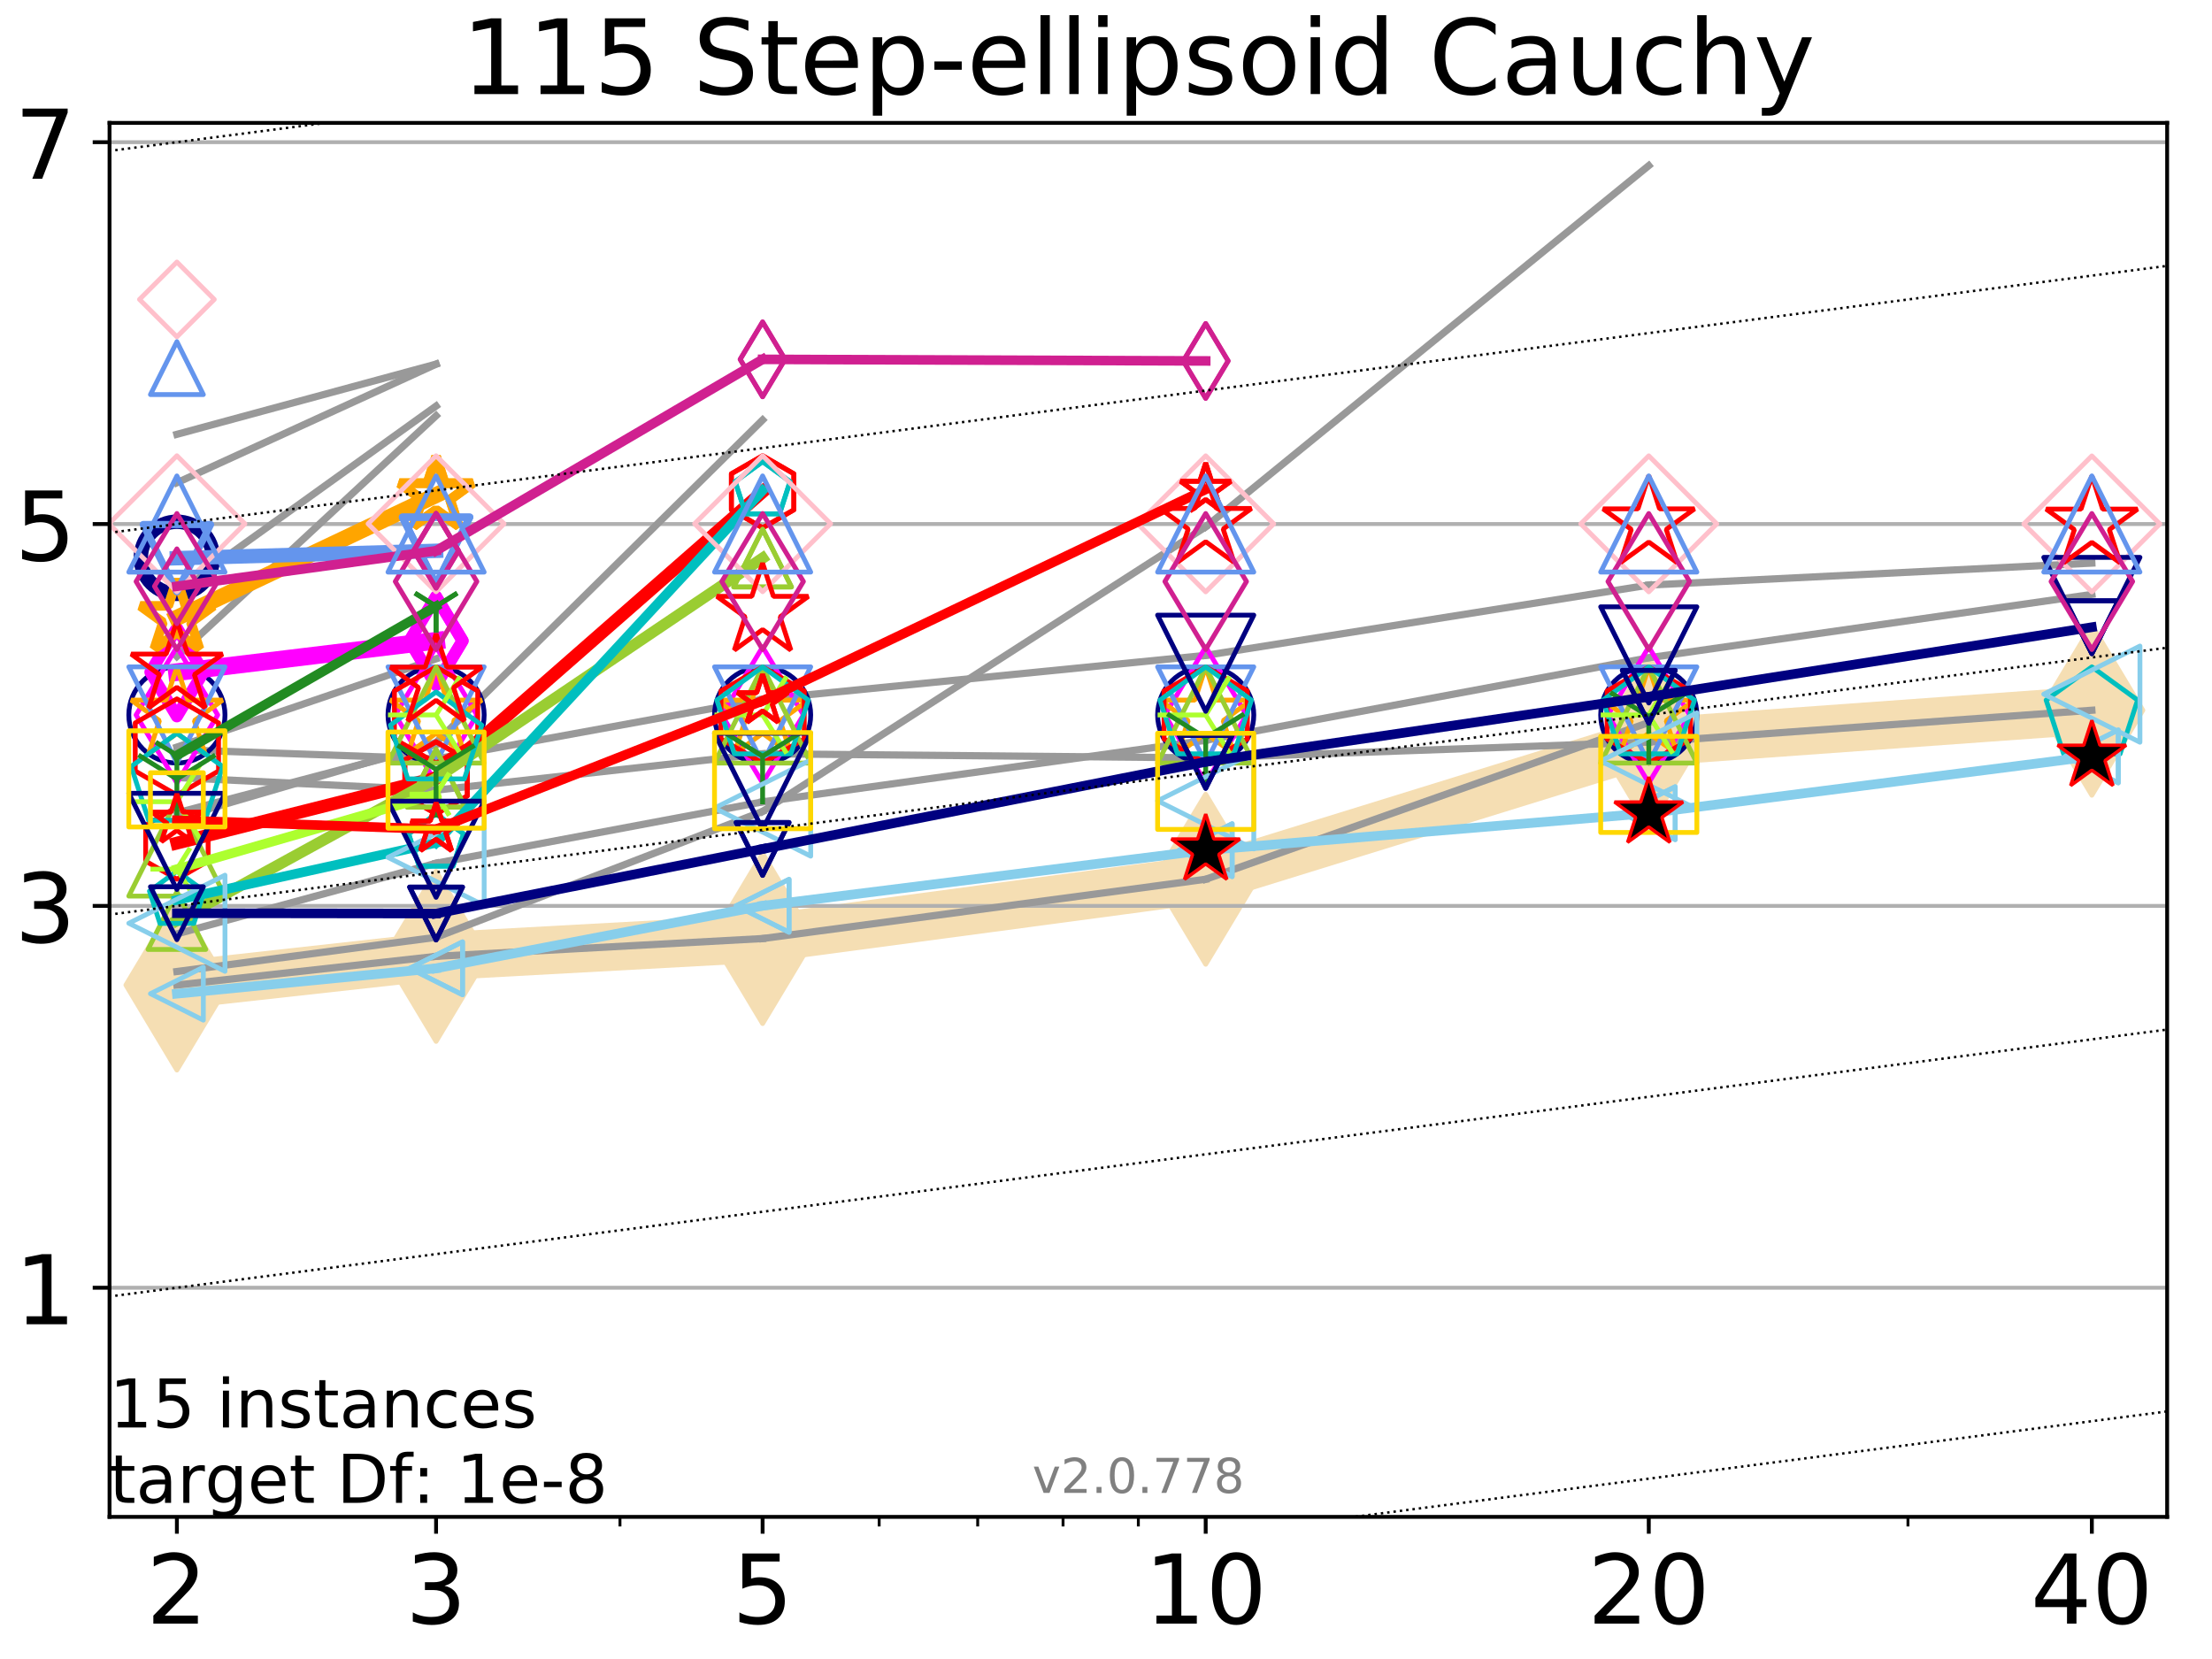 <?xml version="1.0" encoding="utf-8" standalone="no"?>
<!DOCTYPE svg PUBLIC "-//W3C//DTD SVG 1.1//EN"
  "http://www.w3.org/Graphics/SVG/1.1/DTD/svg11.dtd">
<!-- Created with matplotlib (http://matplotlib.org/) -->
<svg height="345pt" version="1.1" viewBox="0 0 460 345" width="460pt" xmlns="http://www.w3.org/2000/svg" xmlns:xlink="http://www.w3.org/1999/xlink">
 <defs>
  <style type="text/css">
*{stroke-linecap:butt;stroke-linejoin:round;}
  </style>
 </defs>
 <g id="figure_1">
  <g id="patch_1">
   <path d="M 0 345.6 
L 460.8 345.6 
L 460.8 0 
L 0 0 
z
" style="fill:#ffffff;"/>
  </g>
  <g id="axes_1">
   <g id="patch_2">
    <path d="M 22.78 315.44 
L 450.672 315.44 
L 450.672 25.56 
L 22.78 25.56 
z
" style="fill:#ffffff;"/>
   </g>
   <g id="line2d_1">
    <path clip-path="url(#pf565966e89)" d="M 36.786 204.845 
L 90.685 198.884 
L 158.59 195.179 
L 250.732 182.845 
L 342.873 154.329 
L 435.015 147.7 
" style="fill:none;stroke:#f5deb3;stroke-linecap:square;stroke-width:10;"/>
    <defs>
     <path d="M -0 17.678 
L 10.607 0 
L 0 -17.678 
L -10.607 -0 
z
" id="m4e278f1a04" style="stroke:#f5deb3;stroke-linejoin:miter;"/>
    </defs>
    <g clip-path="url(#pf565966e89)">
     <use style="fill:#f5deb3;stroke:#f5deb3;stroke-linejoin:miter;" x="36.786" xlink:href="#m4e278f1a04" y="204.845"/>
     <use style="fill:#f5deb3;stroke:#f5deb3;stroke-linejoin:miter;" x="90.685" xlink:href="#m4e278f1a04" y="198.884"/>
     <use style="fill:#f5deb3;stroke:#f5deb3;stroke-linejoin:miter;" x="158.59" xlink:href="#m4e278f1a04" y="195.179"/>
     <use style="fill:#f5deb3;stroke:#f5deb3;stroke-linejoin:miter;" x="250.732" xlink:href="#m4e278f1a04" y="182.845"/>
     <use style="fill:#f5deb3;stroke:#f5deb3;stroke-linejoin:miter;" x="342.873" xlink:href="#m4e278f1a04" y="154.329"/>
     <use style="fill:#f5deb3;stroke:#f5deb3;stroke-linejoin:miter;" x="435.015" xlink:href="#m4e278f1a04" y="147.7"/>
    </g>
   </g>
   <g id="matplotlib.axis_1">
    <g id="xtick_1">
     <g id="line2d_2">
      <defs>
       <path d="M 0 0 
L 0 3.5 
" id="m6505bd523a" style="stroke:#000000;stroke-width:0.8;"/>
      </defs>
      <g>
       <use style="stroke:#000000;stroke-width:0.8;" x="36.786" xlink:href="#m6505bd523a" y="315.44"/>
      </g>
     </g>
     <g id="text_1">
      <!-- 2 -->
      <defs>
       <path d="M 19.188 8.297 
L 53.609 8.297 
L 53.609 0 
L 7.328 0 
L 7.328 8.297 
Q 12.938 14.109 22.625 23.891 
Q 32.328 33.688 34.812 36.531 
Q 39.547 41.844 41.422 45.531 
Q 43.312 49.219 43.312 52.781 
Q 43.312 58.594 39.234 62.25 
Q 35.156 65.922 28.609 65.922 
Q 23.969 65.922 18.812 64.312 
Q 13.672 62.703 7.812 59.422 
L 7.812 69.391 
Q 13.766 71.781 18.938 73 
Q 24.125 74.219 28.422 74.219 
Q 39.75 74.219 46.484 68.547 
Q 53.219 62.891 53.219 53.422 
Q 53.219 48.922 51.531 44.891 
Q 49.859 40.875 45.406 35.406 
Q 44.188 33.984 37.641 27.219 
Q 31.109 20.453 19.188 8.297 
z
" id="DejaVuSans-32"/>
      </defs>
      <g transform="translate(30.423 337.637)scale(0.2 -0.2)">
       <use xlink:href="#DejaVuSans-32"/>
      </g>
     </g>
    </g>
    <g id="xtick_2">
     <g id="line2d_3">
      <g>
       <use style="stroke:#000000;stroke-width:0.8;" x="90.685" xlink:href="#m6505bd523a" y="315.44"/>
      </g>
     </g>
     <g id="text_2">
      <!-- 3 -->
      <defs>
       <path d="M 40.578 39.312 
Q 47.656 37.797 51.625 33 
Q 55.609 28.219 55.609 21.188 
Q 55.609 10.406 48.188 4.484 
Q 40.766 -1.422 27.094 -1.422 
Q 22.516 -1.422 17.656 -0.516 
Q 12.797 0.391 7.625 2.203 
L 7.625 11.719 
Q 11.719 9.328 16.594 8.109 
Q 21.484 6.891 26.812 6.891 
Q 36.078 6.891 40.938 10.547 
Q 45.797 14.203 45.797 21.188 
Q 45.797 27.641 41.281 31.266 
Q 36.766 34.906 28.719 34.906 
L 20.219 34.906 
L 20.219 43.016 
L 29.109 43.016 
Q 36.375 43.016 40.234 45.922 
Q 44.094 48.828 44.094 54.297 
Q 44.094 59.906 40.109 62.906 
Q 36.141 65.922 28.719 65.922 
Q 24.656 65.922 20.016 65.031 
Q 15.375 64.156 9.812 62.312 
L 9.812 71.094 
Q 15.438 72.656 20.344 73.438 
Q 25.25 74.219 29.594 74.219 
Q 40.828 74.219 47.359 69.109 
Q 53.906 64.016 53.906 55.328 
Q 53.906 49.266 50.438 45.094 
Q 46.969 40.922 40.578 39.312 
z
" id="DejaVuSans-33"/>
      </defs>
      <g transform="translate(84.323 337.637)scale(0.2 -0.2)">
       <use xlink:href="#DejaVuSans-33"/>
      </g>
     </g>
    </g>
    <g id="xtick_3">
     <g id="line2d_4">
      <g>
       <use style="stroke:#000000;stroke-width:0.8;" x="158.59" xlink:href="#m6505bd523a" y="315.44"/>
      </g>
     </g>
     <g id="text_3">
      <!-- 5 -->
      <defs>
       <path d="M 10.797 72.906 
L 49.516 72.906 
L 49.516 64.594 
L 19.828 64.594 
L 19.828 46.734 
Q 21.969 47.469 24.109 47.828 
Q 26.266 48.188 28.422 48.188 
Q 40.625 48.188 47.75 41.5 
Q 54.891 34.812 54.891 23.391 
Q 54.891 11.625 47.562 5.094 
Q 40.234 -1.422 26.906 -1.422 
Q 22.312 -1.422 17.547 -0.641 
Q 12.797 0.141 7.719 1.703 
L 7.719 11.625 
Q 12.109 9.234 16.797 8.062 
Q 21.484 6.891 26.703 6.891 
Q 35.156 6.891 40.078 11.328 
Q 45.016 15.766 45.016 23.391 
Q 45.016 31 40.078 35.438 
Q 35.156 39.891 26.703 39.891 
Q 22.75 39.891 18.812 39.016 
Q 14.891 38.141 10.797 36.281 
z
" id="DejaVuSans-35"/>
      </defs>
      <g transform="translate(152.228 337.637)scale(0.2 -0.2)">
       <use xlink:href="#DejaVuSans-35"/>
      </g>
     </g>
    </g>
    <g id="xtick_4">
     <g id="line2d_5">
      <g>
       <use style="stroke:#000000;stroke-width:0.8;" x="250.732" xlink:href="#m6505bd523a" y="315.44"/>
      </g>
     </g>
     <g id="text_4">
      <!-- 10 -->
      <defs>
       <path d="M 12.406 8.297 
L 28.516 8.297 
L 28.516 63.922 
L 10.984 60.406 
L 10.984 69.391 
L 28.422 72.906 
L 38.281 72.906 
L 38.281 8.297 
L 54.391 8.297 
L 54.391 0 
L 12.406 0 
z
" id="DejaVuSans-31"/>
       <path d="M 31.781 66.406 
Q 24.172 66.406 20.328 58.906 
Q 16.5 51.422 16.5 36.375 
Q 16.5 21.391 20.328 13.891 
Q 24.172 6.391 31.781 6.391 
Q 39.453 6.391 43.281 13.891 
Q 47.125 21.391 47.125 36.375 
Q 47.125 51.422 43.281 58.906 
Q 39.453 66.406 31.781 66.406 
z
M 31.781 74.219 
Q 44.047 74.219 50.516 64.516 
Q 56.984 54.828 56.984 36.375 
Q 56.984 17.969 50.516 8.266 
Q 44.047 -1.422 31.781 -1.422 
Q 19.531 -1.422 13.062 8.266 
Q 6.594 17.969 6.594 36.375 
Q 6.594 54.828 13.062 64.516 
Q 19.531 74.219 31.781 74.219 
z
" id="DejaVuSans-30"/>
      </defs>
      <g transform="translate(238.007 337.637)scale(0.2 -0.2)">
       <use xlink:href="#DejaVuSans-31"/>
       <use x="63.623" xlink:href="#DejaVuSans-30"/>
      </g>
     </g>
    </g>
    <g id="xtick_5">
     <g id="line2d_6">
      <g>
       <use style="stroke:#000000;stroke-width:0.8;" x="342.873" xlink:href="#m6505bd523a" y="315.44"/>
      </g>
     </g>
     <g id="text_5">
      <!-- 20 -->
      <g transform="translate(330.148 337.637)scale(0.2 -0.2)">
       <use xlink:href="#DejaVuSans-32"/>
       <use x="63.623" xlink:href="#DejaVuSans-30"/>
      </g>
     </g>
    </g>
    <g id="xtick_6">
     <g id="line2d_7">
      <g>
       <use style="stroke:#000000;stroke-width:0.8;" x="435.015" xlink:href="#m6505bd523a" y="315.44"/>
      </g>
     </g>
     <g id="text_6">
      <!-- 40 -->
      <defs>
       <path d="M 37.797 64.312 
L 12.891 25.391 
L 37.797 25.391 
z
M 35.203 72.906 
L 47.609 72.906 
L 47.609 25.391 
L 58.016 25.391 
L 58.016 17.188 
L 47.609 17.188 
L 47.609 0 
L 37.797 0 
L 37.797 17.188 
L 4.891 17.188 
L 4.891 26.703 
z
" id="DejaVuSans-34"/>
      </defs>
      <g transform="translate(422.29 337.637)scale(0.2 -0.2)">
       <use xlink:href="#DejaVuSans-34"/>
       <use x="63.623" xlink:href="#DejaVuSans-30"/>
      </g>
     </g>
    </g>
    <g id="xtick_7">
     <g id="line2d_8">
      <defs>
       <path d="M 0 0 
L 0 2 
" id="m977c29ebe4" style="stroke:#000000;stroke-width:0.6;"/>
      </defs>
      <g>
       <use style="stroke:#000000;stroke-width:0.6;" x="36.786" xlink:href="#m977c29ebe4" y="315.44"/>
      </g>
     </g>
    </g>
    <g id="xtick_8">
     <g id="line2d_9">
      <g>
       <use style="stroke:#000000;stroke-width:0.6;" x="90.685" xlink:href="#m977c29ebe4" y="315.44"/>
      </g>
     </g>
    </g>
    <g id="xtick_9">
     <g id="line2d_10">
      <g>
       <use style="stroke:#000000;stroke-width:0.6;" x="128.927" xlink:href="#m977c29ebe4" y="315.44"/>
      </g>
     </g>
    </g>
    <g id="xtick_10">
     <g id="line2d_11">
      <g>
       <use style="stroke:#000000;stroke-width:0.6;" x="158.59" xlink:href="#m977c29ebe4" y="315.44"/>
      </g>
     </g>
    </g>
    <g id="xtick_11">
     <g id="line2d_12">
      <g>
       <use style="stroke:#000000;stroke-width:0.6;" x="182.827" xlink:href="#m977c29ebe4" y="315.44"/>
      </g>
     </g>
    </g>
    <g id="xtick_12">
     <g id="line2d_13">
      <g>
       <use style="stroke:#000000;stroke-width:0.6;" x="203.318" xlink:href="#m977c29ebe4" y="315.44"/>
      </g>
     </g>
    </g>
    <g id="xtick_13">
     <g id="line2d_14">
      <g>
       <use style="stroke:#000000;stroke-width:0.6;" x="221.069" xlink:href="#m977c29ebe4" y="315.44"/>
      </g>
     </g>
    </g>
    <g id="xtick_14">
     <g id="line2d_15">
      <g>
       <use style="stroke:#000000;stroke-width:0.6;" x="236.726" xlink:href="#m977c29ebe4" y="315.44"/>
      </g>
     </g>
    </g>
    <g id="xtick_15">
     <g id="line2d_16">
      <g>
       <use style="stroke:#000000;stroke-width:0.6;" x="342.873" xlink:href="#m977c29ebe4" y="315.44"/>
      </g>
     </g>
    </g>
    <g id="xtick_16">
     <g id="line2d_17">
      <g>
       <use style="stroke:#000000;stroke-width:0.6;" x="396.773" xlink:href="#m977c29ebe4" y="315.44"/>
      </g>
     </g>
    </g>
    <g id="xtick_17">
     <g id="line2d_18">
      <g>
       <use style="stroke:#000000;stroke-width:0.6;" x="435.015" xlink:href="#m977c29ebe4" y="315.44"/>
      </g>
     </g>
    </g>
   </g>
   <g id="matplotlib.axis_2">
    <g id="ytick_1">
     <g id="line2d_19">
      <path clip-path="url(#pf565966e89)" d="M 22.78 267.795 
L 450.672 267.795 
" style="fill:none;stroke:#b0b0b0;stroke-linecap:square;stroke-width:0.8;"/>
     </g>
     <g id="line2d_20">
      <defs>
       <path d="M 0 0 
L -3.5 0 
" id="ma0bc3f8fd3" style="stroke:#000000;stroke-width:0.8;"/>
      </defs>
      <g>
       <use style="stroke:#000000;stroke-width:0.8;" x="22.78" xlink:href="#ma0bc3f8fd3" y="267.795"/>
      </g>
     </g>
     <g id="text_7">
      <!-- 1 -->
      <g transform="translate(3.055 275.393)scale(0.2 -0.2)">
       <use xlink:href="#DejaVuSans-31"/>
      </g>
     </g>
    </g>
    <g id="ytick_2">
     <g id="line2d_21">
      <path clip-path="url(#pf565966e89)" d="M 22.78 188.386 
L 450.672 188.386 
" style="fill:none;stroke:#b0b0b0;stroke-linecap:square;stroke-width:0.8;"/>
     </g>
     <g id="line2d_22">
      <g>
       <use style="stroke:#000000;stroke-width:0.8;" x="22.78" xlink:href="#ma0bc3f8fd3" y="188.386"/>
      </g>
     </g>
     <g id="text_8">
      <!-- 3 -->
      <g transform="translate(3.055 195.984)scale(0.2 -0.2)">
       <use xlink:href="#DejaVuSans-33"/>
      </g>
     </g>
    </g>
    <g id="ytick_3">
     <g id="line2d_23">
      <path clip-path="url(#pf565966e89)" d="M 22.78 108.977 
L 450.672 108.977 
" style="fill:none;stroke:#b0b0b0;stroke-linecap:square;stroke-width:0.8;"/>
     </g>
     <g id="line2d_24">
      <g>
       <use style="stroke:#000000;stroke-width:0.8;" x="22.78" xlink:href="#ma0bc3f8fd3" y="108.977"/>
      </g>
     </g>
     <g id="text_9">
      <!-- 5 -->
      <g transform="translate(3.055 116.576)scale(0.2 -0.2)">
       <use xlink:href="#DejaVuSans-35"/>
      </g>
     </g>
    </g>
    <g id="ytick_4">
     <g id="line2d_25">
      <path clip-path="url(#pf565966e89)" d="M 22.78 29.568 
L 450.672 29.568 
" style="fill:none;stroke:#b0b0b0;stroke-linecap:square;stroke-width:0.8;"/>
     </g>
     <g id="line2d_26">
      <g>
       <use style="stroke:#000000;stroke-width:0.8;" x="22.78" xlink:href="#ma0bc3f8fd3" y="29.568"/>
      </g>
     </g>
     <g id="text_10">
      <!-- 7 -->
      <defs>
       <path d="M 8.203 72.906 
L 55.078 72.906 
L 55.078 68.703 
L 28.609 0 
L 18.312 0 
L 43.219 64.594 
L 8.203 64.594 
z
" id="DejaVuSans-37"/>
      </defs>
      <g transform="translate(3.055 37.167)scale(0.2 -0.2)">
       <use xlink:href="#DejaVuSans-37"/>
      </g>
     </g>
    </g>
   </g>
   <g id="line2d_27">
    <path clip-path="url(#pf565966e89)" d="M 36.786 123.126 
L 90.685 84.44 
" style="fill:none;stroke:#999999;stroke-linecap:square;stroke-width:1.5;"/>
   </g>
   <g id="line2d_28">
    <path clip-path="url(#pf565966e89)" d="M 90.685 84.44 
" style="fill:none;stroke:#999999;stroke-linecap:square;stroke-width:1.5;"/>
   </g>
   <g id="line2d_29"/>
   <g id="line2d_30"/>
   <g id="line2d_31">
    <path clip-path="url(#pf565966e89)" d="M 36.786 161.7 
L 90.685 164.311 
" style="fill:none;stroke:#999999;stroke-linecap:square;stroke-width:1.5;"/>
   </g>
   <g id="line2d_32">
    <path clip-path="url(#pf565966e89)" d="M 90.685 164.311 
L 158.59 156.755 
" style="fill:none;stroke:#999999;stroke-linecap:square;stroke-width:1.5;"/>
   </g>
   <g id="line2d_33">
    <path clip-path="url(#pf565966e89)" d="M 158.59 156.755 
L 250.732 157.61 
" style="fill:none;stroke:#999999;stroke-linecap:square;stroke-width:1.5;"/>
   </g>
   <g id="line2d_34">
    <path clip-path="url(#pf565966e89)" d="M 250.732 157.61 
L 342.873 154.33 
" style="fill:none;stroke:#999999;stroke-linecap:square;stroke-width:1.5;"/>
   </g>
   <g id="line2d_35">
    <path clip-path="url(#pf565966e89)" d="M 342.873 154.33 
L 435.015 147.7 
" style="fill:none;stroke:#999999;stroke-linecap:square;stroke-width:1.5;"/>
   </g>
   <g id="line2d_36">
    <path clip-path="url(#pf565966e89)" d="M 435.015 147.7 
" style="fill:none;stroke:#999999;stroke-linecap:square;stroke-width:1.5;"/>
   </g>
   <g id="line2d_37"/>
   <g id="line2d_38"/>
   <g id="line2d_39">
    <path clip-path="url(#pf565966e89)" d="M 36.786 130.526 
" style="fill:none;stroke:#999999;stroke-linecap:square;stroke-width:1.5;"/>
   </g>
   <g id="line2d_40"/>
   <g id="line2d_41"/>
   <g id="line2d_42"/>
   <g id="line2d_43"/>
   <g id="line2d_44">
    <path clip-path="url(#pf565966e89)" d="M 36.786 194.208 
L 90.685 179.512 
" style="fill:none;stroke:#999999;stroke-linecap:square;stroke-width:1.5;"/>
   </g>
   <g id="line2d_45">
    <path clip-path="url(#pf565966e89)" d="M 90.685 179.512 
L 158.59 166.753 
" style="fill:none;stroke:#999999;stroke-linecap:square;stroke-width:1.5;"/>
   </g>
   <g id="line2d_46">
    <path clip-path="url(#pf565966e89)" d="M 158.59 166.753 
L 250.732 153.949 
" style="fill:none;stroke:#999999;stroke-linecap:square;stroke-width:1.5;"/>
   </g>
   <g id="line2d_47">
    <path clip-path="url(#pf565966e89)" d="M 250.732 153.949 
L 342.873 136.789 
" style="fill:none;stroke:#999999;stroke-linecap:square;stroke-width:1.5;"/>
   </g>
   <g id="line2d_48">
    <path clip-path="url(#pf565966e89)" d="M 342.873 136.789 
L 435.015 123.612 
" style="fill:none;stroke:#999999;stroke-linecap:square;stroke-width:1.5;"/>
   </g>
   <g id="line2d_49">
    <path clip-path="url(#pf565966e89)" d="M 435.015 123.612 
" style="fill:none;stroke:#999999;stroke-linecap:square;stroke-width:1.5;"/>
   </g>
   <g id="line2d_50"/>
   <g id="line2d_51"/>
   <g id="line2d_52">
    <path clip-path="url(#pf565966e89)" d="M 36.786 126.993 
" style="fill:none;stroke:#999999;stroke-linecap:square;stroke-width:1.5;"/>
   </g>
   <g id="line2d_53"/>
   <g id="line2d_54"/>
   <g id="line2d_55">
    <path clip-path="url(#pf565966e89)" d="M 36.786 57.092 
" style="fill:none;stroke:#999999;stroke-linecap:square;stroke-width:1.5;"/>
   </g>
   <g id="line2d_56"/>
   <g id="line2d_57"/>
   <g id="line2d_58">
    <path clip-path="url(#pf565966e89)" d="M 36.786 169.049 
L 90.685 154.837 
" style="fill:none;stroke:#999999;stroke-linecap:square;stroke-width:1.5;"/>
   </g>
   <g id="line2d_59">
    <path clip-path="url(#pf565966e89)" d="M 90.685 154.837 
" style="fill:none;stroke:#999999;stroke-linecap:square;stroke-width:1.5;"/>
   </g>
   <g id="line2d_60"/>
   <g id="line2d_61"/>
   <g id="line2d_62">
    <path clip-path="url(#pf565966e89)" d="M 36.786 103.873 
" style="fill:none;stroke:#999999;stroke-linecap:square;stroke-width:1.5;"/>
   </g>
   <g id="line2d_63"/>
   <g id="line2d_64"/>
   <g id="line2d_65">
    <path clip-path="url(#pf565966e89)" d="M 36.786 155.359 
L 90.685 137.009 
" style="fill:none;stroke:#999999;stroke-linecap:square;stroke-width:1.5;"/>
   </g>
   <g id="line2d_66">
    <path clip-path="url(#pf565966e89)" d="M 90.685 137.009 
" style="fill:none;stroke:#999999;stroke-linecap:square;stroke-width:1.5;"/>
   </g>
   <g id="line2d_67"/>
   <g id="line2d_68"/>
   <g id="line2d_69">
    <path clip-path="url(#pf565966e89)" d="M 36.786 143.995 
" style="fill:none;stroke:#999999;stroke-linecap:square;stroke-width:1.5;"/>
   </g>
   <g id="line2d_70"/>
   <g id="line2d_71"/>
   <g id="line2d_72">
    <path clip-path="url(#pf565966e89)" d="M 36.786 204.846 
L 90.685 198.881 
" style="fill:none;stroke:#999999;stroke-linecap:square;stroke-width:1.5;"/>
   </g>
   <g id="line2d_73">
    <path clip-path="url(#pf565966e89)" d="M 90.685 198.881 
L 158.59 195.179 
" style="fill:none;stroke:#999999;stroke-linecap:square;stroke-width:1.5;"/>
   </g>
   <g id="line2d_74">
    <path clip-path="url(#pf565966e89)" d="M 158.59 195.179 
L 250.732 182.845 
" style="fill:none;stroke:#999999;stroke-linecap:square;stroke-width:1.5;"/>
   </g>
   <g id="line2d_75">
    <path clip-path="url(#pf565966e89)" d="M 250.732 182.845 
L 342.873 150.247 
" style="fill:none;stroke:#999999;stroke-linecap:square;stroke-width:1.5;"/>
   </g>
   <g id="line2d_76">
    <path clip-path="url(#pf565966e89)" d="M 342.873 150.247 
" style="fill:none;stroke:#999999;stroke-linecap:square;stroke-width:1.5;"/>
   </g>
   <g id="line2d_77"/>
   <g id="line2d_78"/>
   <g id="line2d_79">
    <path clip-path="url(#pf565966e89)" d="M 36.786 170.149 
L 90.685 154.413 
" style="fill:none;stroke:#999999;stroke-linecap:square;stroke-width:1.5;"/>
   </g>
   <g id="line2d_80">
    <path clip-path="url(#pf565966e89)" d="M 90.685 154.413 
L 158.59 87.336 
" style="fill:none;stroke:#999999;stroke-linecap:square;stroke-width:1.5;"/>
   </g>
   <g id="line2d_81">
    <path clip-path="url(#pf565966e89)" d="M 158.59 87.336 
" style="fill:none;stroke:#999999;stroke-linecap:square;stroke-width:1.5;"/>
   </g>
   <g id="line2d_82"/>
   <g id="line2d_83"/>
   <g id="line2d_84"/>
   <g id="line2d_85"/>
   <g id="line2d_86">
    <path clip-path="url(#pf565966e89)" d="M 36.786 136.507 
L 90.685 86.46 
" style="fill:none;stroke:#999999;stroke-linecap:square;stroke-width:1.5;"/>
   </g>
   <g id="line2d_87">
    <path clip-path="url(#pf565966e89)" d="M 90.685 86.46 
" style="fill:none;stroke:#999999;stroke-linecap:square;stroke-width:1.5;"/>
   </g>
   <g id="line2d_88"/>
   <g id="line2d_89"/>
   <g id="line2d_90">
    <path clip-path="url(#pf565966e89)" d="M 36.786 100.392 
L 90.685 75.734 
" style="fill:none;stroke:#999999;stroke-linecap:square;stroke-width:1.5;"/>
   </g>
   <g id="line2d_91">
    <path clip-path="url(#pf565966e89)" d="M 90.685 75.734 
" style="fill:none;stroke:#999999;stroke-linecap:square;stroke-width:1.5;"/>
   </g>
   <g id="line2d_92"/>
   <g id="line2d_93"/>
   <g id="line2d_94">
    <path clip-path="url(#pf565966e89)" d="M 36.786 90.321 
L 90.685 75.716 
" style="fill:none;stroke:#999999;stroke-linecap:square;stroke-width:1.5;"/>
   </g>
   <g id="line2d_95">
    <path clip-path="url(#pf565966e89)" d="M 90.685 75.716 
" style="fill:none;stroke:#999999;stroke-linecap:square;stroke-width:1.5;"/>
   </g>
   <g id="line2d_96"/>
   <g id="line2d_97"/>
   <g id="line2d_98">
    <path clip-path="url(#pf565966e89)" d="M 36.786 78.068 
" style="fill:none;stroke:#999999;stroke-linecap:square;stroke-width:1.5;"/>
   </g>
   <g id="line2d_99"/>
   <g id="line2d_100"/>
   <g id="line2d_101">
    <path clip-path="url(#pf565966e89)" d="M 36.786 126.245 
" style="fill:none;stroke:#999999;stroke-linecap:square;stroke-width:1.5;"/>
   </g>
   <g id="line2d_102"/>
   <g id="line2d_103"/>
   <g id="line2d_104">
    <path clip-path="url(#pf565966e89)" d="M 36.786 202.032 
L 90.685 194.92 
" style="fill:none;stroke:#999999;stroke-linecap:square;stroke-width:1.5;"/>
   </g>
   <g id="line2d_105">
    <path clip-path="url(#pf565966e89)" d="M 90.685 194.92 
L 158.59 168.738 
" style="fill:none;stroke:#999999;stroke-linecap:square;stroke-width:1.5;"/>
   </g>
   <g id="line2d_106">
    <path clip-path="url(#pf565966e89)" d="M 158.59 168.738 
L 250.732 109.555 
" style="fill:none;stroke:#999999;stroke-linecap:square;stroke-width:1.5;"/>
   </g>
   <g id="line2d_107">
    <path clip-path="url(#pf565966e89)" d="M 250.732 109.555 
L 342.873 34.441 
" style="fill:none;stroke:#999999;stroke-linecap:square;stroke-width:1.5;"/>
   </g>
   <g id="line2d_108">
    <path clip-path="url(#pf565966e89)" d="M 342.873 34.441 
" style="fill:none;stroke:#999999;stroke-linecap:square;stroke-width:1.5;"/>
   </g>
   <g id="line2d_109"/>
   <g id="line2d_110"/>
   <g id="line2d_111">
    <path clip-path="url(#pf565966e89)" d="M 36.786 155.895 
L 90.685 157.811 
" style="fill:none;stroke:#999999;stroke-linecap:square;stroke-width:1.5;"/>
   </g>
   <g id="line2d_112">
    <path clip-path="url(#pf565966e89)" d="M 90.685 157.811 
L 158.59 145.414 
" style="fill:none;stroke:#999999;stroke-linecap:square;stroke-width:1.5;"/>
   </g>
   <g id="line2d_113">
    <path clip-path="url(#pf565966e89)" d="M 158.59 145.414 
L 250.732 136.289 
" style="fill:none;stroke:#999999;stroke-linecap:square;stroke-width:1.5;"/>
   </g>
   <g id="line2d_114">
    <path clip-path="url(#pf565966e89)" d="M 250.732 136.289 
L 342.873 121.668 
" style="fill:none;stroke:#999999;stroke-linecap:square;stroke-width:1.5;"/>
   </g>
   <g id="line2d_115">
    <path clip-path="url(#pf565966e89)" d="M 342.873 121.668 
L 435.015 117.106 
" style="fill:none;stroke:#999999;stroke-linecap:square;stroke-width:1.5;"/>
   </g>
   <g id="line2d_116">
    <path clip-path="url(#pf565966e89)" d="M 435.015 117.106 
" style="fill:none;stroke:#999999;stroke-linecap:square;stroke-width:1.5;"/>
   </g>
   <g id="line2d_117"/>
   <g id="line2d_118"/>
   <g id="line2d_119">
    <path clip-path="url(#pf565966e89)" d="M 36.786 115.996 
" style="fill:none;stroke:#000080;stroke-linecap:square;stroke-width:4;"/>
    <defs>
     <path d="M 0 7.5 
C 1.989 7.5 3.897 6.71 5.303 5.303 
C 6.71 3.897 7.5 1.989 7.5 0 
C 7.5 -1.989 6.71 -3.897 5.303 -5.303 
C 3.897 -6.71 1.989 -7.5 0 -7.5 
C -1.989 -7.5 -3.897 -6.71 -5.303 -5.303 
C -6.71 -3.897 -7.5 -1.989 -7.5 0 
C -7.5 1.989 -6.71 3.897 -5.303 5.303 
C -3.897 6.71 -1.989 7.5 0 7.5 
z
" id="mef8246a198" style="stroke:#000080;stroke-width:3;"/>
    </defs>
    <g clip-path="url(#pf565966e89)">
     <use style="fill:none;stroke:#000080;stroke-width:3;" x="36.786" xlink:href="#mef8246a198" y="115.996"/>
    </g>
   </g>
   <g id="line2d_120"/>
   <g id="line2d_121">
    <defs>
     <path d="M 0 10 
C 2.652 10 5.196 8.946 7.071 7.071 
C 8.946 5.196 10 2.652 10 0 
C 10 -2.652 8.946 -5.196 7.071 -7.071 
C 5.196 -8.946 2.652 -10 0 -10 
C -2.652 -10 -5.196 -8.946 -7.071 -7.071 
C -8.946 -5.196 -10 -2.652 -10 0 
C -10 2.652 -8.946 5.196 -7.071 7.071 
C -5.196 8.946 -2.652 10 0 10 
z
" id="m679251851a" style="stroke:#000080;"/>
    </defs>
    <g clip-path="url(#pf565966e89)">
     <use style="fill:none;stroke:#000080;" x="36.786" xlink:href="#m679251851a" y="148.68"/>
     <use style="fill:none;stroke:#000080;" x="90.685" xlink:href="#m679251851a" y="148.68"/>
     <use style="fill:none;stroke:#000080;" x="158.59" xlink:href="#m679251851a" y="148.681"/>
     <use style="fill:none;stroke:#000080;" x="250.732" xlink:href="#m679251851a" y="148.681"/>
     <use style="fill:none;stroke:#000080;" x="342.873" xlink:href="#m679251851a" y="148.681"/>
    </g>
   </g>
   <g id="line2d_122">
    <path clip-path="url(#pf565966e89)" d="M 36.786 139.777 
L 90.685 133.253 
" style="fill:none;stroke:#ff00ff;stroke-linecap:square;stroke-width:3.667;"/>
    <defs>
     <path d="M -0 9.192 
L 5.515 0 
L 0 -9.192 
L -5.515 -0 
z
" id="m70e0101467" style="stroke:#ff00ff;stroke-linejoin:miter;stroke-width:2.5;"/>
    </defs>
    <g clip-path="url(#pf565966e89)">
     <use style="fill:none;stroke:#ff00ff;stroke-linejoin:miter;stroke-width:2.5;" x="36.786" xlink:href="#m70e0101467" y="139.777"/>
     <use style="fill:none;stroke:#ff00ff;stroke-linejoin:miter;stroke-width:2.5;" x="90.685" xlink:href="#m70e0101467" y="133.253"/>
    </g>
   </g>
   <g id="line2d_123">
    <path clip-path="url(#pf565966e89)" d="M 90.685 133.253 
" style="fill:none;stroke:#ff00ff;stroke-linecap:square;stroke-width:3.667;"/>
    <g clip-path="url(#pf565966e89)">
     <use style="fill:none;stroke:#ff00ff;stroke-linejoin:miter;stroke-width:2.5;" x="90.685" xlink:href="#m70e0101467" y="133.253"/>
    </g>
   </g>
   <g id="line2d_124"/>
   <g id="line2d_125">
    <defs>
     <path d="M -0 14.142 
L 8.485 0 
L -0 -14.142 
L -8.485 -0 
z
" id="me47799d4f0" style="stroke:#ff00ff;stroke-linejoin:miter;"/>
    </defs>
    <g clip-path="url(#pf565966e89)">
     <use style="fill:none;stroke:#ff00ff;stroke-linejoin:miter;" x="36.786" xlink:href="#me47799d4f0" y="148.68"/>
     <use style="fill:none;stroke:#ff00ff;stroke-linejoin:miter;" x="90.685" xlink:href="#me47799d4f0" y="148.68"/>
     <use style="fill:none;stroke:#ff00ff;stroke-linejoin:miter;" x="158.59" xlink:href="#me47799d4f0" y="148.681"/>
     <use style="fill:none;stroke:#ff00ff;stroke-linejoin:miter;" x="250.732" xlink:href="#me47799d4f0" y="148.681"/>
     <use style="fill:none;stroke:#ff00ff;stroke-linejoin:miter;" x="342.873" xlink:href="#me47799d4f0" y="148.681"/>
    </g>
   </g>
   <g id="line2d_126">
    <path clip-path="url(#pf565966e89)" d="M 36.786 128.473 
L 90.685 102.955 
" style="fill:none;stroke:#ffa500;stroke-linecap:square;stroke-width:3.333;"/>
    <defs>
     <path d="M 0 -8 
L -1.796 -2.472 
L -7.608 -2.472 
L -2.906 0.944 
L -4.702 6.472 
L -0 3.056 
L 4.702 6.472 
L 2.906 0.944 
L 7.608 -2.472 
L 1.796 -2.472 
z
" id="mbe4e6aa480" style="stroke:#ffa500;stroke-linejoin:bevel;stroke-width:2;"/>
    </defs>
    <g clip-path="url(#pf565966e89)">
     <use style="fill:none;stroke:#ffa500;stroke-linejoin:bevel;stroke-width:2;" x="36.786" xlink:href="#mbe4e6aa480" y="128.473"/>
     <use style="fill:none;stroke:#ffa500;stroke-linejoin:bevel;stroke-width:2;" x="90.685" xlink:href="#mbe4e6aa480" y="102.955"/>
    </g>
   </g>
   <g id="line2d_127">
    <path clip-path="url(#pf565966e89)" d="M 90.685 102.955 
" style="fill:none;stroke:#ffa500;stroke-linecap:square;stroke-width:3.333;"/>
    <g clip-path="url(#pf565966e89)">
     <use style="fill:none;stroke:#ffa500;stroke-linejoin:bevel;stroke-width:2;" x="90.685" xlink:href="#mbe4e6aa480" y="102.955"/>
    </g>
   </g>
   <g id="line2d_128"/>
   <g id="line2d_129">
    <defs>
     <path d="M 0 -10 
L -2.245 -3.09 
L -9.511 -3.09 
L -3.633 1.18 
L -5.878 8.09 
L -0 3.82 
L 5.878 8.09 
L 3.633 1.18 
L 9.511 -3.09 
L 2.245 -3.09 
z
" id="md3994ec13a" style="stroke:#ffa500;stroke-linejoin:bevel;"/>
    </defs>
    <g clip-path="url(#pf565966e89)">
     <use style="fill:none;stroke:#ffa500;stroke-linejoin:bevel;" x="36.786" xlink:href="#md3994ec13a" y="148.68"/>
     <use style="fill:none;stroke:#ffa500;stroke-linejoin:bevel;" x="90.685" xlink:href="#md3994ec13a" y="148.68"/>
     <use style="fill:none;stroke:#ffa500;stroke-linejoin:bevel;" x="158.59" xlink:href="#md3994ec13a" y="148.681"/>
     <use style="fill:none;stroke:#ffa500;stroke-linejoin:bevel;" x="250.732" xlink:href="#md3994ec13a" y="148.681"/>
     <use style="fill:none;stroke:#ffa500;stroke-linejoin:bevel;" x="342.873" xlink:href="#md3994ec13a" y="148.681"/>
    </g>
   </g>
   <g id="line2d_130">
    <path clip-path="url(#pf565966e89)" d="M 36.786 116.079 
L 90.685 114.548 
" style="fill:none;stroke:#6495ed;stroke-linecap:square;stroke-width:3;"/>
    <defs>
     <path d="M -0 7 
L 7 -7 
L -7 -7 
z
" id="m70716995ca" style="stroke:#6495ed;stroke-linejoin:miter;stroke-width:1.5;"/>
    </defs>
    <g clip-path="url(#pf565966e89)">
     <use style="fill:none;stroke:#6495ed;stroke-linejoin:miter;stroke-width:1.5;" x="36.786" xlink:href="#m70716995ca" y="116.079"/>
     <use style="fill:none;stroke:#6495ed;stroke-linejoin:miter;stroke-width:1.5;" x="90.685" xlink:href="#m70716995ca" y="114.548"/>
    </g>
   </g>
   <g id="line2d_131">
    <path clip-path="url(#pf565966e89)" d="M 90.685 114.548 
" style="fill:none;stroke:#6495ed;stroke-linecap:square;stroke-width:3;"/>
    <g clip-path="url(#pf565966e89)">
     <use style="fill:none;stroke:#6495ed;stroke-linejoin:miter;stroke-width:1.5;" x="90.685" xlink:href="#m70716995ca" y="114.548"/>
    </g>
   </g>
   <g id="line2d_132"/>
   <g id="line2d_133">
    <defs>
     <path d="M -0 10 
L 10 -10 
L -10 -10 
z
" id="m77176d092a" style="stroke:#6495ed;stroke-linejoin:miter;"/>
    </defs>
    <g clip-path="url(#pf565966e89)">
     <use style="fill:none;stroke:#6495ed;stroke-linejoin:miter;" x="36.786" xlink:href="#m77176d092a" y="148.68"/>
     <use style="fill:none;stroke:#6495ed;stroke-linejoin:miter;" x="90.685" xlink:href="#m77176d092a" y="148.68"/>
     <use style="fill:none;stroke:#6495ed;stroke-linejoin:miter;" x="158.59" xlink:href="#m77176d092a" y="148.681"/>
     <use style="fill:none;stroke:#6495ed;stroke-linejoin:miter;" x="250.732" xlink:href="#m77176d092a" y="148.681"/>
     <use style="fill:none;stroke:#6495ed;stroke-linejoin:miter;" x="342.873" xlink:href="#m77176d092a" y="148.681"/>
    </g>
   </g>
   <g id="line2d_134">
    <path clip-path="url(#pf565966e89)" d="M 36.786 175.33 
L 90.685 161.763 
" style="fill:none;stroke:#ff0000;stroke-linecap:square;stroke-width:2.667;"/>
    <defs>
     <path d="M 0 -7.5 
L -6.495 -3.75 
L -6.495 3.75 
L -0 7.5 
L 6.495 3.75 
L 6.495 -3.75 
z
" id="mb27deb9d6e" style="stroke:#ff0000;stroke-linejoin:miter;"/>
    </defs>
    <g clip-path="url(#pf565966e89)">
     <use style="fill:none;stroke:#ff0000;stroke-linejoin:miter;" x="36.786" xlink:href="#mb27deb9d6e" y="175.33"/>
     <use style="fill:none;stroke:#ff0000;stroke-linejoin:miter;" x="90.685" xlink:href="#mb27deb9d6e" y="161.763"/>
    </g>
   </g>
   <g id="line2d_135">
    <path clip-path="url(#pf565966e89)" d="M 90.685 161.763 
L 158.59 102.271 
" style="fill:none;stroke:#ff0000;stroke-linecap:square;stroke-width:2.667;"/>
    <g clip-path="url(#pf565966e89)">
     <use style="fill:none;stroke:#ff0000;stroke-linejoin:miter;" x="90.685" xlink:href="#mb27deb9d6e" y="161.763"/>
     <use style="fill:none;stroke:#ff0000;stroke-linejoin:miter;" x="158.59" xlink:href="#mb27deb9d6e" y="102.271"/>
    </g>
   </g>
   <g id="line2d_136">
    <path clip-path="url(#pf565966e89)" d="M 158.59 102.271 
" style="fill:none;stroke:#ff0000;stroke-linecap:square;stroke-width:2.667;"/>
    <g clip-path="url(#pf565966e89)">
     <use style="fill:none;stroke:#ff0000;stroke-linejoin:miter;" x="158.59" xlink:href="#mb27deb9d6e" y="102.271"/>
    </g>
   </g>
   <g id="line2d_137"/>
   <g id="line2d_138">
    <defs>
     <path d="M 0 -10 
L -8.66 -5 
L -8.66 5 
L -0 10 
L 8.66 5 
L 8.66 -5 
z
" id="mdd327b031c" style="stroke:#ff0000;stroke-linejoin:miter;"/>
    </defs>
    <g clip-path="url(#pf565966e89)">
     <use style="fill:none;stroke:#ff0000;stroke-linejoin:miter;" x="36.786" xlink:href="#mdd327b031c" y="155.337"/>
     <use style="fill:none;stroke:#ff0000;stroke-linejoin:miter;" x="90.685" xlink:href="#mdd327b031c" y="148.679"/>
     <use style="fill:none;stroke:#ff0000;stroke-linejoin:miter;" x="158.59" xlink:href="#mdd327b031c" y="148.68"/>
     <use style="fill:none;stroke:#ff0000;stroke-linejoin:miter;" x="250.732" xlink:href="#mdd327b031c" y="148.681"/>
     <use style="fill:none;stroke:#ff0000;stroke-linejoin:miter;" x="342.873" xlink:href="#mdd327b031c" y="148.681"/>
    </g>
   </g>
   <g id="line2d_139">
    <path clip-path="url(#pf565966e89)" d="M 36.786 191.445 
L 90.685 161.843 
" style="fill:none;stroke:#9acd32;stroke-linecap:square;stroke-width:2.333;"/>
    <defs>
     <path d="M 0 -6 
L -6 6 
L 6 6 
z
" id="mf5d6126db8" style="stroke:#9acd32;stroke-linejoin:miter;"/>
    </defs>
    <g clip-path="url(#pf565966e89)">
     <use style="fill:none;stroke:#9acd32;stroke-linejoin:miter;" x="36.786" xlink:href="#mf5d6126db8" y="191.445"/>
     <use style="fill:none;stroke:#9acd32;stroke-linejoin:miter;" x="90.685" xlink:href="#mf5d6126db8" y="161.843"/>
    </g>
   </g>
   <g id="line2d_140">
    <path clip-path="url(#pf565966e89)" d="M 90.685 161.843 
L 158.59 116.063 
" style="fill:none;stroke:#9acd32;stroke-linecap:square;stroke-width:2.333;"/>
    <g clip-path="url(#pf565966e89)">
     <use style="fill:none;stroke:#9acd32;stroke-linejoin:miter;" x="90.685" xlink:href="#mf5d6126db8" y="161.843"/>
     <use style="fill:none;stroke:#9acd32;stroke-linejoin:miter;" x="158.59" xlink:href="#mf5d6126db8" y="116.063"/>
    </g>
   </g>
   <g id="line2d_141">
    <path clip-path="url(#pf565966e89)" d="M 158.59 116.063 
" style="fill:none;stroke:#9acd32;stroke-linecap:square;stroke-width:2.333;"/>
    <g clip-path="url(#pf565966e89)">
     <use style="fill:none;stroke:#9acd32;stroke-linejoin:miter;" x="158.59" xlink:href="#mf5d6126db8" y="116.063"/>
    </g>
   </g>
   <g id="line2d_142"/>
   <g id="line2d_143">
    <defs>
     <path d="M 0 -10 
L -10 10 
L 10 10 
z
" id="m06c6663bda" style="stroke:#9acd32;stroke-linejoin:miter;"/>
    </defs>
    <g clip-path="url(#pf565966e89)">
     <use style="fill:none;stroke:#9acd32;stroke-linejoin:miter;" x="36.786" xlink:href="#m06c6663bda" y="176.348"/>
     <use style="fill:none;stroke:#9acd32;stroke-linejoin:miter;" x="90.685" xlink:href="#m06c6663bda" y="148.679"/>
     <use style="fill:none;stroke:#9acd32;stroke-linejoin:miter;" x="158.59" xlink:href="#m06c6663bda" y="148.68"/>
     <use style="fill:none;stroke:#9acd32;stroke-linejoin:miter;" x="250.732" xlink:href="#m06c6663bda" y="148.681"/>
     <use style="fill:none;stroke:#9acd32;stroke-linejoin:miter;" x="342.873" xlink:href="#m06c6663bda" y="148.681"/>
    </g>
   </g>
   <g id="line2d_144">
    <path clip-path="url(#pf565966e89)" d="M 36.786 187.165 
L 90.685 175.259 
" style="fill:none;stroke:#00bfbf;stroke-linecap:square;stroke-width:2;"/>
    <defs>
     <path d="M 0 -6 
L -5.706 -1.854 
L -3.527 4.854 
L 3.527 4.854 
L 5.706 -1.854 
z
" id="m0725cd9a56" style="stroke:#00bfbf;stroke-linejoin:miter;"/>
    </defs>
    <g clip-path="url(#pf565966e89)">
     <use style="fill:none;stroke:#00bfbf;stroke-linejoin:miter;" x="36.786" xlink:href="#m0725cd9a56" y="187.165"/>
     <use style="fill:none;stroke:#00bfbf;stroke-linejoin:miter;" x="90.685" xlink:href="#m0725cd9a56" y="175.259"/>
    </g>
   </g>
   <g id="line2d_145">
    <path clip-path="url(#pf565966e89)" d="M 90.685 175.259 
L 158.59 102.002 
" style="fill:none;stroke:#00bfbf;stroke-linecap:square;stroke-width:2;"/>
    <g clip-path="url(#pf565966e89)">
     <use style="fill:none;stroke:#00bfbf;stroke-linejoin:miter;" x="90.685" xlink:href="#m0725cd9a56" y="175.259"/>
     <use style="fill:none;stroke:#00bfbf;stroke-linejoin:miter;" x="158.59" xlink:href="#m0725cd9a56" y="102.002"/>
    </g>
   </g>
   <g id="line2d_146">
    <path clip-path="url(#pf565966e89)" d="M 158.59 102.002 
" style="fill:none;stroke:#00bfbf;stroke-linecap:square;stroke-width:2;"/>
    <g clip-path="url(#pf565966e89)">
     <use style="fill:none;stroke:#00bfbf;stroke-linejoin:miter;" x="158.59" xlink:href="#m0725cd9a56" y="102.002"/>
    </g>
   </g>
   <g id="line2d_147"/>
   <g id="line2d_148">
    <defs>
     <path d="M 0 -10 
L -9.511 -3.09 
L -5.878 8.09 
L 5.878 8.09 
L 9.511 -3.09 
z
" id="m09fc801a1c" style="stroke:#00bfbf;stroke-linejoin:miter;"/>
    </defs>
    <g clip-path="url(#pf565966e89)">
     <use style="fill:none;stroke:#00bfbf;stroke-linejoin:miter;" x="36.786" xlink:href="#m09fc801a1c" y="162.487"/>
     <use style="fill:none;stroke:#00bfbf;stroke-linejoin:miter;" x="90.685" xlink:href="#m09fc801a1c" y="153.895"/>
     <use style="fill:none;stroke:#00bfbf;stroke-linejoin:miter;" x="158.59" xlink:href="#m09fc801a1c" y="148.68"/>
     <use style="fill:none;stroke:#00bfbf;stroke-linejoin:miter;" x="250.732" xlink:href="#m09fc801a1c" y="148.681"/>
     <use style="fill:none;stroke:#00bfbf;stroke-linejoin:miter;" x="342.873" xlink:href="#m09fc801a1c" y="148.681"/>
     <use style="fill:none;stroke:#00bfbf;stroke-linejoin:miter;" x="435.015" xlink:href="#m09fc801a1c" y="148.681"/>
    </g>
   </g>
   <g id="line2d_149">
    <path clip-path="url(#pf565966e89)" d="M 36.786 180.744 
L 90.685 165.162 
" style="fill:none;stroke:#adff2f;stroke-linecap:square;stroke-width:2;"/>
    <defs>
     <path d="M 0 0 
L -5.5 -0 
M 0 0 
L 2.75 4.4 
M 0 0 
L 2.75 -4.4 
" id="md31bd80c68" style="stroke:#adff2f;"/>
    </defs>
    <g clip-path="url(#pf565966e89)">
     <use style="fill:none;stroke:#adff2f;" x="36.786" xlink:href="#md31bd80c68" y="180.744"/>
     <use style="fill:none;stroke:#adff2f;" x="90.685" xlink:href="#md31bd80c68" y="165.162"/>
    </g>
   </g>
   <g id="line2d_150">
    <path clip-path="url(#pf565966e89)" d="M 90.685 165.162 
" style="fill:none;stroke:#adff2f;stroke-linecap:square;stroke-width:2;"/>
    <g clip-path="url(#pf565966e89)">
     <use style="fill:none;stroke:#adff2f;" x="90.685" xlink:href="#md31bd80c68" y="165.162"/>
    </g>
   </g>
   <g id="line2d_151"/>
   <g id="line2d_152">
    <defs>
     <path d="M 0 0 
L -10 -0 
M 0 0 
L 5 8 
M 0 0 
L 5 -8 
" id="mde3d6dfe06" style="stroke:#adff2f;"/>
    </defs>
    <g clip-path="url(#pf565966e89)">
     <use style="fill:none;stroke:#adff2f;" x="36.786" xlink:href="#mde3d6dfe06" y="166.72"/>
     <use style="fill:none;stroke:#adff2f;" x="90.685" xlink:href="#mde3d6dfe06" y="148.68"/>
     <use style="fill:none;stroke:#adff2f;" x="158.59" xlink:href="#mde3d6dfe06" y="148.68"/>
     <use style="fill:none;stroke:#adff2f;" x="250.732" xlink:href="#mde3d6dfe06" y="148.681"/>
     <use style="fill:none;stroke:#adff2f;" x="342.873" xlink:href="#mde3d6dfe06" y="148.681"/>
    </g>
   </g>
   <g id="line2d_153">
    <path clip-path="url(#pf565966e89)" d="M 36.786 157.08 
L 90.685 126.09 
" style="fill:none;stroke:#228b22;stroke-linecap:square;stroke-width:2;"/>
    <defs>
     <path d="M 0 0 
L 0 5.5 
M 0 0 
L 4.4 -2.75 
M 0 0 
L -4.4 -2.75 
" id="m3910d5d601" style="stroke:#228b22;"/>
    </defs>
    <g clip-path="url(#pf565966e89)">
     <use style="fill:none;stroke:#228b22;" x="36.786" xlink:href="#m3910d5d601" y="157.08"/>
     <use style="fill:none;stroke:#228b22;" x="90.685" xlink:href="#m3910d5d601" y="126.09"/>
    </g>
   </g>
   <g id="line2d_154">
    <path clip-path="url(#pf565966e89)" d="M 90.685 126.09 
" style="fill:none;stroke:#228b22;stroke-linecap:square;stroke-width:2;"/>
    <g clip-path="url(#pf565966e89)">
     <use style="fill:none;stroke:#228b22;" x="90.685" xlink:href="#m3910d5d601" y="126.09"/>
    </g>
   </g>
   <g id="line2d_155"/>
   <g id="line2d_156">
    <defs>
     <path d="M 0 0 
L 0 10 
M 0 0 
L 8 -5 
M 0 0 
L -8 -5 
" id="mc0d9b79d29" style="stroke:#228b22;"/>
    </defs>
    <g clip-path="url(#pf565966e89)">
     <use style="fill:none;stroke:#228b22;" x="36.786" xlink:href="#mc0d9b79d29" y="162.008"/>
     <use style="fill:none;stroke:#228b22;" x="90.685" xlink:href="#mc0d9b79d29" y="159.997"/>
     <use style="fill:none;stroke:#228b22;" x="158.59" xlink:href="#mc0d9b79d29" y="157.259"/>
     <use style="fill:none;stroke:#228b22;" x="250.732" xlink:href="#mc0d9b79d29" y="153.455"/>
     <use style="fill:none;stroke:#228b22;" x="342.873" xlink:href="#mc0d9b79d29" y="148.989"/>
    </g>
   </g>
   <g id="line2d_157">
    <path clip-path="url(#pf565966e89)" d="M 36.786 62.267 
" style="fill:none;stroke:#ffc0cb;stroke-linecap:square;stroke-width:2;"/>
    <defs>
     <path d="M -0 7.778 
L 7.778 0 
L 0 -7.778 
L -7.778 -0 
z
" id="m50cb2575fa" style="stroke:#ffc0cb;stroke-linejoin:miter;"/>
    </defs>
    <g clip-path="url(#pf565966e89)">
     <use style="fill:none;stroke:#ffc0cb;stroke-linejoin:miter;" x="36.786" xlink:href="#m50cb2575fa" y="62.267"/>
    </g>
   </g>
   <g id="line2d_158"/>
   <g id="line2d_159">
    <defs>
     <path d="M -0 14.142 
L 14.142 0 
L 0 -14.142 
L -14.142 -0 
z
" id="m25acd90625" style="stroke:#ffc0cb;stroke-linejoin:miter;"/>
    </defs>
    <g clip-path="url(#pf565966e89)">
     <use style="fill:none;stroke:#ffc0cb;stroke-linejoin:miter;" x="36.786" xlink:href="#m25acd90625" y="108.917"/>
     <use style="fill:none;stroke:#ffc0cb;stroke-linejoin:miter;" x="90.685" xlink:href="#m25acd90625" y="108.921"/>
     <use style="fill:none;stroke:#ffc0cb;stroke-linejoin:miter;" x="158.59" xlink:href="#m25acd90625" y="108.907"/>
     <use style="fill:none;stroke:#ffc0cb;stroke-linejoin:miter;" x="250.732" xlink:href="#m25acd90625" y="108.934"/>
     <use style="fill:none;stroke:#ffc0cb;stroke-linejoin:miter;" x="342.873" xlink:href="#m25acd90625" y="108.936"/>
     <use style="fill:none;stroke:#ffc0cb;stroke-linejoin:miter;" x="435.015" xlink:href="#m25acd90625" y="108.954"/>
    </g>
   </g>
   <g id="line2d_160">
    <path clip-path="url(#pf565966e89)" d="M 36.786 206.644 
L 90.685 201.364 
" style="fill:none;stroke:#87ceeb;stroke-linecap:square;stroke-width:2;"/>
    <defs>
     <path d="M -5.5 -0 
L 5.5 5.5 
L 5.5 -5.5 
z
" id="mfe0f5c0815" style="stroke:#87ceeb;stroke-linejoin:miter;"/>
    </defs>
    <g clip-path="url(#pf565966e89)">
     <use style="fill:none;stroke:#87ceeb;stroke-linejoin:miter;" x="36.786" xlink:href="#mfe0f5c0815" y="206.644"/>
     <use style="fill:none;stroke:#87ceeb;stroke-linejoin:miter;" x="90.685" xlink:href="#mfe0f5c0815" y="201.364"/>
    </g>
   </g>
   <g id="line2d_161">
    <path clip-path="url(#pf565966e89)" d="M 90.685 201.364 
L 158.59 188.361 
" style="fill:none;stroke:#87ceeb;stroke-linecap:square;stroke-width:2;"/>
    <g clip-path="url(#pf565966e89)">
     <use style="fill:none;stroke:#87ceeb;stroke-linejoin:miter;" x="90.685" xlink:href="#mfe0f5c0815" y="201.364"/>
     <use style="fill:none;stroke:#87ceeb;stroke-linejoin:miter;" x="158.59" xlink:href="#mfe0f5c0815" y="188.361"/>
    </g>
   </g>
   <g id="line2d_162">
    <path clip-path="url(#pf565966e89)" d="M 158.59 188.361 
L 250.732 176.797 
" style="fill:none;stroke:#87ceeb;stroke-linecap:square;stroke-width:2;"/>
    <g clip-path="url(#pf565966e89)">
     <use style="fill:none;stroke:#87ceeb;stroke-linejoin:miter;" x="158.59" xlink:href="#mfe0f5c0815" y="188.361"/>
     <use style="fill:none;stroke:#87ceeb;stroke-linejoin:miter;" x="250.732" xlink:href="#mfe0f5c0815" y="176.797"/>
    </g>
   </g>
   <g id="line2d_163">
    <path clip-path="url(#pf565966e89)" d="M 250.732 176.797 
L 342.873 169.105 
" style="fill:none;stroke:#87ceeb;stroke-linecap:square;stroke-width:2;"/>
    <g clip-path="url(#pf565966e89)">
     <use style="fill:none;stroke:#87ceeb;stroke-linejoin:miter;" x="250.732" xlink:href="#mfe0f5c0815" y="176.797"/>
     <use style="fill:none;stroke:#87ceeb;stroke-linejoin:miter;" x="342.873" xlink:href="#mfe0f5c0815" y="169.105"/>
    </g>
   </g>
   <g id="line2d_164">
    <path clip-path="url(#pf565966e89)" d="M 342.873 169.105 
L 435.015 157.3 
" style="fill:none;stroke:#87ceeb;stroke-linecap:square;stroke-width:2;"/>
    <g clip-path="url(#pf565966e89)">
     <use style="fill:none;stroke:#87ceeb;stroke-linejoin:miter;" x="342.873" xlink:href="#mfe0f5c0815" y="169.105"/>
     <use style="fill:none;stroke:#87ceeb;stroke-linejoin:miter;" x="435.015" xlink:href="#mfe0f5c0815" y="157.3"/>
    </g>
   </g>
   <g id="line2d_165">
    <path clip-path="url(#pf565966e89)" d="M 435.015 157.3 
" style="fill:none;stroke:#87ceeb;stroke-linecap:square;stroke-width:2;"/>
    <g clip-path="url(#pf565966e89)">
     <use style="fill:none;stroke:#87ceeb;stroke-linejoin:miter;" x="435.015" xlink:href="#mfe0f5c0815" y="157.3"/>
    </g>
   </g>
   <g id="line2d_166"/>
   <g id="line2d_167">
    <defs>
     <path d="M -10 -0 
L 10 10 
L 10 -10 
z
" id="m27a72f2973" style="stroke:#87ceeb;stroke-linejoin:miter;"/>
    </defs>
    <g clip-path="url(#pf565966e89)">
     <use style="fill:none;stroke:#87ceeb;stroke-linejoin:miter;" x="36.786" xlink:href="#m27a72f2973" y="191.998"/>
     <use style="fill:none;stroke:#87ceeb;stroke-linejoin:miter;" x="90.685" xlink:href="#m27a72f2973" y="178.299"/>
     <use style="fill:none;stroke:#87ceeb;stroke-linejoin:miter;" x="158.59" xlink:href="#m27a72f2973" y="168.042"/>
     <use style="fill:none;stroke:#87ceeb;stroke-linejoin:miter;" x="250.732" xlink:href="#m27a72f2973" y="166.539"/>
     <use style="fill:none;stroke:#87ceeb;stroke-linejoin:miter;" x="342.873" xlink:href="#m27a72f2973" y="158.249"/>
     <use style="fill:none;stroke:#87ceeb;stroke-linejoin:miter;" x="435.015" xlink:href="#m27a72f2973" y="144.35"/>
    </g>
   </g>
   <g id="line2d_168">
    <path clip-path="url(#pf565966e89)" d="M 36.786 189.907 
L 90.685 189.976 
" style="fill:none;stroke:#000080;stroke-linecap:square;stroke-width:2;"/>
    <defs>
     <path d="M -0 5.5 
L 5.5 -5.5 
L -5.5 -5.5 
z
" id="m1e2671f5f3" style="stroke:#000080;stroke-linejoin:miter;"/>
    </defs>
    <g clip-path="url(#pf565966e89)">
     <use style="fill:none;stroke:#000080;stroke-linejoin:miter;" x="36.786" xlink:href="#m1e2671f5f3" y="189.907"/>
     <use style="fill:none;stroke:#000080;stroke-linejoin:miter;" x="90.685" xlink:href="#m1e2671f5f3" y="189.976"/>
    </g>
   </g>
   <g id="line2d_169">
    <path clip-path="url(#pf565966e89)" d="M 90.685 189.976 
L 158.59 176.546 
" style="fill:none;stroke:#000080;stroke-linecap:square;stroke-width:2;"/>
    <g clip-path="url(#pf565966e89)">
     <use style="fill:none;stroke:#000080;stroke-linejoin:miter;" x="90.685" xlink:href="#m1e2671f5f3" y="189.976"/>
     <use style="fill:none;stroke:#000080;stroke-linejoin:miter;" x="158.59" xlink:href="#m1e2671f5f3" y="176.546"/>
    </g>
   </g>
   <g id="line2d_170">
    <path clip-path="url(#pf565966e89)" d="M 158.59 176.546 
L 250.732 158.433 
" style="fill:none;stroke:#000080;stroke-linecap:square;stroke-width:2;"/>
    <g clip-path="url(#pf565966e89)">
     <use style="fill:none;stroke:#000080;stroke-linejoin:miter;" x="158.59" xlink:href="#m1e2671f5f3" y="176.546"/>
     <use style="fill:none;stroke:#000080;stroke-linejoin:miter;" x="250.732" xlink:href="#m1e2671f5f3" y="158.433"/>
    </g>
   </g>
   <g id="line2d_171">
    <path clip-path="url(#pf565966e89)" d="M 250.732 158.433 
L 342.873 144.903 
" style="fill:none;stroke:#000080;stroke-linecap:square;stroke-width:2;"/>
    <g clip-path="url(#pf565966e89)">
     <use style="fill:none;stroke:#000080;stroke-linejoin:miter;" x="250.732" xlink:href="#m1e2671f5f3" y="158.433"/>
     <use style="fill:none;stroke:#000080;stroke-linejoin:miter;" x="342.873" xlink:href="#m1e2671f5f3" y="144.903"/>
    </g>
   </g>
   <g id="line2d_172">
    <path clip-path="url(#pf565966e89)" d="M 342.873 144.903 
L 435.015 130.431 
" style="fill:none;stroke:#000080;stroke-linecap:square;stroke-width:2;"/>
    <g clip-path="url(#pf565966e89)">
     <use style="fill:none;stroke:#000080;stroke-linejoin:miter;" x="342.873" xlink:href="#m1e2671f5f3" y="144.903"/>
     <use style="fill:none;stroke:#000080;stroke-linejoin:miter;" x="435.015" xlink:href="#m1e2671f5f3" y="130.431"/>
    </g>
   </g>
   <g id="line2d_173">
    <path clip-path="url(#pf565966e89)" d="M 435.015 130.431 
" style="fill:none;stroke:#000080;stroke-linecap:square;stroke-width:2;"/>
    <g clip-path="url(#pf565966e89)">
     <use style="fill:none;stroke:#000080;stroke-linejoin:miter;" x="435.015" xlink:href="#m1e2671f5f3" y="130.431"/>
    </g>
   </g>
   <g id="line2d_174"/>
   <g id="line2d_175">
    <defs>
     <path d="M -0 10 
L 10 -10 
L -10 -10 
z
" id="m87efd0b92c" style="stroke:#000080;stroke-linejoin:miter;"/>
    </defs>
    <g clip-path="url(#pf565966e89)">
     <use style="fill:none;stroke:#000080;stroke-linejoin:miter;" x="36.786" xlink:href="#m87efd0b92c" y="174.975"/>
     <use style="fill:none;stroke:#000080;stroke-linejoin:miter;" x="90.685" xlink:href="#m87efd0b92c" y="176.604"/>
     <use style="fill:none;stroke:#000080;stroke-linejoin:miter;" x="158.59" xlink:href="#m87efd0b92c" y="162.488"/>
     <use style="fill:none;stroke:#000080;stroke-linejoin:miter;" x="250.732" xlink:href="#m87efd0b92c" y="137.922"/>
     <use style="fill:none;stroke:#000080;stroke-linejoin:miter;" x="342.873" xlink:href="#m87efd0b92c" y="136.193"/>
     <use style="fill:none;stroke:#000080;stroke-linejoin:miter;" x="435.015" xlink:href="#m87efd0b92c" y="125.906"/>
    </g>
   </g>
   <g id="line2d_176">
    <path clip-path="url(#pf565966e89)" d="M 36.786 170.586 
L 90.685 172.438 
" style="fill:none;stroke:#ff0000;stroke-linecap:square;stroke-width:2;"/>
    <defs>
     <path d="M 0 -5.5 
L -1.235 -1.7 
L -5.231 -1.7 
L -1.998 0.649 
L -3.233 4.45 
L -0 2.101 
L 3.233 4.45 
L 1.998 0.649 
L 5.231 -1.7 
L 1.235 -1.7 
z
" id="m4cbbd25764" style="stroke:#ff0000;stroke-linejoin:bevel;"/>
    </defs>
    <g clip-path="url(#pf565966e89)">
     <use style="fill:none;stroke:#ff0000;stroke-linejoin:bevel;" x="36.786" xlink:href="#m4cbbd25764" y="170.586"/>
     <use style="fill:none;stroke:#ff0000;stroke-linejoin:bevel;" x="90.685" xlink:href="#m4cbbd25764" y="172.438"/>
    </g>
   </g>
   <g id="line2d_177">
    <path clip-path="url(#pf565966e89)" d="M 90.685 172.438 
L 158.59 145.741 
" style="fill:none;stroke:#ff0000;stroke-linecap:square;stroke-width:2;"/>
    <g clip-path="url(#pf565966e89)">
     <use style="fill:none;stroke:#ff0000;stroke-linejoin:bevel;" x="90.685" xlink:href="#m4cbbd25764" y="172.438"/>
     <use style="fill:none;stroke:#ff0000;stroke-linejoin:bevel;" x="158.59" xlink:href="#m4cbbd25764" y="145.741"/>
    </g>
   </g>
   <g id="line2d_178">
    <path clip-path="url(#pf565966e89)" d="M 158.59 145.741 
L 250.732 101.781 
" style="fill:none;stroke:#ff0000;stroke-linecap:square;stroke-width:2;"/>
    <g clip-path="url(#pf565966e89)">
     <use style="fill:none;stroke:#ff0000;stroke-linejoin:bevel;" x="158.59" xlink:href="#m4cbbd25764" y="145.741"/>
     <use style="fill:none;stroke:#ff0000;stroke-linejoin:bevel;" x="250.732" xlink:href="#m4cbbd25764" y="101.781"/>
    </g>
   </g>
   <g id="line2d_179">
    <path clip-path="url(#pf565966e89)" d="M 250.732 101.781 
" style="fill:none;stroke:#ff0000;stroke-linecap:square;stroke-width:2;"/>
    <g clip-path="url(#pf565966e89)">
     <use style="fill:none;stroke:#ff0000;stroke-linejoin:bevel;" x="250.732" xlink:href="#m4cbbd25764" y="101.781"/>
    </g>
   </g>
   <g id="line2d_180"/>
   <g id="line2d_181">
    <defs>
     <path d="M 0 -10 
L -2.245 -3.09 
L -9.511 -3.09 
L -3.633 1.18 
L -5.878 8.09 
L -0 3.82 
L 5.878 8.09 
L 3.633 1.18 
L 9.511 -3.09 
L 2.245 -3.09 
z
" id="mdb15ebce70" style="stroke:#ff0000;stroke-linejoin:bevel;"/>
    </defs>
    <g clip-path="url(#pf565966e89)">
     <use style="fill:none;stroke:#ff0000;stroke-linejoin:bevel;" x="36.786" xlink:href="#mdb15ebce70" y="139.111"/>
     <use style="fill:none;stroke:#ff0000;stroke-linejoin:bevel;" x="90.685" xlink:href="#mdb15ebce70" y="141.818"/>
     <use style="fill:none;stroke:#ff0000;stroke-linejoin:bevel;" x="158.59" xlink:href="#mdb15ebce70" y="127.108"/>
     <use style="fill:none;stroke:#ff0000;stroke-linejoin:bevel;" x="250.732" xlink:href="#mdb15ebce70" y="108.828"/>
     <use style="fill:none;stroke:#ff0000;stroke-linejoin:bevel;" x="342.873" xlink:href="#mdb15ebce70" y="108.906"/>
     <use style="fill:none;stroke:#ff0000;stroke-linejoin:bevel;" x="435.015" xlink:href="#mdb15ebce70" y="108.962"/>
    </g>
   </g>
   <g id="line2d_182">
    <path clip-path="url(#pf565966e89)" d="M 36.786 166.191 
" style="fill:none;stroke:#ffd700;stroke-linecap:square;stroke-width:2;"/>
    <defs>
     <path d="M -5.5 5.5 
L 5.5 5.5 
L 5.5 -5.5 
L -5.5 -5.5 
z
" id="m9e6c3b48ba" style="stroke:#ffd700;stroke-linejoin:miter;"/>
    </defs>
    <g clip-path="url(#pf565966e89)">
     <use style="fill:none;stroke:#ffd700;stroke-linejoin:miter;" x="36.786" xlink:href="#m9e6c3b48ba" y="166.191"/>
    </g>
   </g>
   <g id="line2d_183"/>
   <g id="line2d_184">
    <defs>
     <path d="M -10 10 
L 10 10 
L 10 -10 
L -10 -10 
z
" id="m6ec8275c15" style="stroke:#ffd700;stroke-linejoin:miter;"/>
    </defs>
    <g clip-path="url(#pf565966e89)">
     <use style="fill:none;stroke:#ffd700;stroke-linejoin:miter;" x="36.786" xlink:href="#m6ec8275c15" y="161.973"/>
     <use style="fill:none;stroke:#ffd700;stroke-linejoin:miter;" x="90.685" xlink:href="#m6ec8275c15" y="162.225"/>
     <use style="fill:none;stroke:#ffd700;stroke-linejoin:miter;" x="158.59" xlink:href="#m6ec8275c15" y="162.331"/>
     <use style="fill:none;stroke:#ffd700;stroke-linejoin:miter;" x="250.732" xlink:href="#m6ec8275c15" y="162.484"/>
     <use style="fill:none;stroke:#ffd700;stroke-linejoin:miter;" x="342.873" xlink:href="#m6ec8275c15" y="163.116"/>
    </g>
   </g>
   <g id="line2d_185">
    <path clip-path="url(#pf565966e89)" d="M 36.786 121.919 
L 90.685 114.532 
" style="fill:none;stroke:#d02090;stroke-linecap:square;stroke-width:2;"/>
    <defs>
     <path d="M -0 7.778 
L 4.667 0 
L -0 -7.778 
L -4.667 -0 
z
" id="mf6623f8be8" style="stroke:#d02090;stroke-linejoin:miter;"/>
    </defs>
    <g clip-path="url(#pf565966e89)">
     <use style="fill:none;stroke:#d02090;stroke-linejoin:miter;" x="36.786" xlink:href="#mf6623f8be8" y="121.919"/>
     <use style="fill:none;stroke:#d02090;stroke-linejoin:miter;" x="90.685" xlink:href="#mf6623f8be8" y="114.532"/>
    </g>
   </g>
   <g id="line2d_186">
    <path clip-path="url(#pf565966e89)" d="M 90.685 114.532 
L 158.59 74.73 
" style="fill:none;stroke:#d02090;stroke-linecap:square;stroke-width:2;"/>
    <g clip-path="url(#pf565966e89)">
     <use style="fill:none;stroke:#d02090;stroke-linejoin:miter;" x="90.685" xlink:href="#mf6623f8be8" y="114.532"/>
     <use style="fill:none;stroke:#d02090;stroke-linejoin:miter;" x="158.59" xlink:href="#mf6623f8be8" y="74.73"/>
    </g>
   </g>
   <g id="line2d_187">
    <path clip-path="url(#pf565966e89)" d="M 158.59 74.73 
L 250.732 75.058 
" style="fill:none;stroke:#d02090;stroke-linecap:square;stroke-width:2;"/>
    <g clip-path="url(#pf565966e89)">
     <use style="fill:none;stroke:#d02090;stroke-linejoin:miter;" x="158.59" xlink:href="#mf6623f8be8" y="74.73"/>
     <use style="fill:none;stroke:#d02090;stroke-linejoin:miter;" x="250.732" xlink:href="#mf6623f8be8" y="75.058"/>
    </g>
   </g>
   <g id="line2d_188">
    <path clip-path="url(#pf565966e89)" d="M 250.732 75.058 
" style="fill:none;stroke:#d02090;stroke-linecap:square;stroke-width:2;"/>
    <g clip-path="url(#pf565966e89)">
     <use style="fill:none;stroke:#d02090;stroke-linejoin:miter;" x="250.732" xlink:href="#mf6623f8be8" y="75.058"/>
    </g>
   </g>
   <g id="line2d_189"/>
   <g id="line2d_190">
    <defs>
     <path d="M -0 14.142 
L 8.485 0 
L -0 -14.142 
L -8.485 -0 
z
" id="me12091baeb" style="stroke:#d02090;stroke-linejoin:miter;"/>
    </defs>
    <g clip-path="url(#pf565966e89)">
     <use style="fill:none;stroke:#d02090;stroke-linejoin:miter;" x="36.786" xlink:href="#me12091baeb" y="120.929"/>
     <use style="fill:none;stroke:#d02090;stroke-linejoin:miter;" x="90.685" xlink:href="#me12091baeb" y="120.929"/>
     <use style="fill:none;stroke:#d02090;stroke-linejoin:miter;" x="158.59" xlink:href="#me12091baeb" y="120.929"/>
     <use style="fill:none;stroke:#d02090;stroke-linejoin:miter;" x="250.732" xlink:href="#me12091baeb" y="120.929"/>
     <use style="fill:none;stroke:#d02090;stroke-linejoin:miter;" x="342.873" xlink:href="#me12091baeb" y="120.929"/>
     <use style="fill:none;stroke:#d02090;stroke-linejoin:miter;" x="435.015" xlink:href="#me12091baeb" y="120.929"/>
    </g>
   </g>
   <g id="line2d_191">
    <path clip-path="url(#pf565966e89)" d="M 36.786 76.555 
" style="fill:none;stroke:#6495ed;stroke-linecap:square;stroke-width:2;"/>
    <defs>
     <path d="M 0 -5.5 
L -5.5 5.5 
L 5.5 5.5 
z
" id="mf2bf8f1671" style="stroke:#6495ed;stroke-linejoin:miter;"/>
    </defs>
    <g clip-path="url(#pf565966e89)">
     <use style="fill:none;stroke:#6495ed;stroke-linejoin:miter;" x="36.786" xlink:href="#mf2bf8f1671" y="76.555"/>
    </g>
   </g>
   <g id="line2d_192"/>
   <g id="line2d_193">
    <defs>
     <path d="M 0 -10 
L -10 10 
L 10 10 
z
" id="m4ad51c6b03" style="stroke:#6495ed;stroke-linejoin:miter;"/>
    </defs>
    <g clip-path="url(#pf565966e89)">
     <use style="fill:none;stroke:#6495ed;stroke-linejoin:miter;" x="36.786" xlink:href="#m4ad51c6b03" y="108.975"/>
     <use style="fill:none;stroke:#6495ed;stroke-linejoin:miter;" x="90.685" xlink:href="#m4ad51c6b03" y="108.974"/>
     <use style="fill:none;stroke:#6495ed;stroke-linejoin:miter;" x="158.59" xlink:href="#m4ad51c6b03" y="108.97"/>
     <use style="fill:none;stroke:#6495ed;stroke-linejoin:miter;" x="250.732" xlink:href="#m4ad51c6b03" y="108.966"/>
     <use style="fill:none;stroke:#6495ed;stroke-linejoin:miter;" x="342.873" xlink:href="#m4ad51c6b03" y="108.964"/>
     <use style="fill:none;stroke:#6495ed;stroke-linejoin:miter;" x="435.015" xlink:href="#m4ad51c6b03" y="108.965"/>
    </g>
   </g>
   <g id="line2d_194">
    <defs>
     <path d="M 0 -7.5 
L -1.684 -2.318 
L -7.133 -2.318 
L -2.725 0.885 
L -4.408 6.068 
L -0 2.865 
L 4.408 6.068 
L 2.725 0.885 
L 7.133 -2.318 
L 1.684 -2.318 
z
" id="m1bf72f408a" style="stroke:#ff0000;stroke-linejoin:bevel;stroke-width:0.7;"/>
    </defs>
    <g clip-path="url(#pf565966e89)">
     <use style="stroke:#ff0000;stroke-linejoin:bevel;stroke-width:0.7;" x="250.732" xlink:href="#m1bf72f408a" y="176.797"/>
     <use style="stroke:#ff0000;stroke-linejoin:bevel;stroke-width:0.7;" x="342.873" xlink:href="#m1bf72f408a" y="169.105"/>
     <use style="stroke:#ff0000;stroke-linejoin:bevel;stroke-width:0.7;" x="435.015" xlink:href="#m1bf72f408a" y="157.3"/>
    </g>
   </g>
   <g id="line2d_195">
    <path clip-path="url(#pf565966e89)" d="M 41.438 346.6 
L 461.8 292.072 
" style="fill:none;stroke:#000000;stroke-dasharray:0.5,0.825;stroke-dashoffset:0;stroke-width:0.5;"/>
   </g>
   <g id="line2d_196">
    <path clip-path="url(#pf565966e89)" d="M -1 272.696 
L 461.8 212.664 
" style="fill:none;stroke:#000000;stroke-dasharray:0.5,0.825;stroke-dashoffset:0;stroke-width:0.5;"/>
   </g>
   <g id="line2d_197">
    <path clip-path="url(#pf565966e89)" d="M -1 193.287 
L 461.8 133.255 
" style="fill:none;stroke:#000000;stroke-dasharray:0.5,0.825;stroke-dashoffset:0;stroke-width:0.5;"/>
   </g>
   <g id="line2d_198">
    <path clip-path="url(#pf565966e89)" d="M -1 113.879 
L 461.8 53.846 
" style="fill:none;stroke:#000000;stroke-dasharray:0.5,0.825;stroke-dashoffset:0;stroke-width:0.5;"/>
   </g>
   <g id="line2d_199">
    <path clip-path="url(#pf565966e89)" d="M -1 34.47 
L 272.443 -1 
" style="fill:none;stroke:#000000;stroke-dasharray:0.5,0.825;stroke-dashoffset:0;stroke-width:0.5;"/>
   </g>
   <g id="patch_3">
    <path d="M 22.78 315.44 
L 22.78 25.56 
" style="fill:none;stroke:#000000;stroke-linecap:square;stroke-linejoin:miter;stroke-width:0.8;"/>
   </g>
   <g id="patch_4">
    <path d="M 450.672 315.44 
L 450.672 25.56 
" style="fill:none;stroke:#000000;stroke-linecap:square;stroke-linejoin:miter;stroke-width:0.8;"/>
   </g>
   <g id="patch_5">
    <path d="M 22.78 315.44 
L 450.672 315.44 
" style="fill:none;stroke:#000000;stroke-linecap:square;stroke-linejoin:miter;stroke-width:0.8;"/>
   </g>
   <g id="patch_6">
    <path d="M 22.78 25.56 
L 450.672 25.56 
" style="fill:none;stroke:#000000;stroke-linecap:square;stroke-linejoin:miter;stroke-width:0.8;"/>
   </g>
   <g id="text_11">
    <!-- 15 instances -->
    <defs>
     <path id="DejaVuSans-20"/>
     <path d="M 9.422 54.688 
L 18.406 54.688 
L 18.406 0 
L 9.422 0 
z
M 9.422 75.984 
L 18.406 75.984 
L 18.406 64.594 
L 9.422 64.594 
z
" id="DejaVuSans-69"/>
     <path d="M 54.891 33.016 
L 54.891 0 
L 45.906 0 
L 45.906 32.719 
Q 45.906 40.484 42.875 44.328 
Q 39.844 48.188 33.797 48.188 
Q 26.516 48.188 22.312 43.547 
Q 18.109 38.922 18.109 30.906 
L 18.109 0 
L 9.078 0 
L 9.078 54.688 
L 18.109 54.688 
L 18.109 46.188 
Q 21.344 51.125 25.703 53.562 
Q 30.078 56 35.797 56 
Q 45.219 56 50.047 50.172 
Q 54.891 44.344 54.891 33.016 
z
" id="DejaVuSans-6e"/>
     <path d="M 44.281 53.078 
L 44.281 44.578 
Q 40.484 46.531 36.375 47.5 
Q 32.281 48.484 27.875 48.484 
Q 21.188 48.484 17.844 46.438 
Q 14.5 44.391 14.5 40.281 
Q 14.5 37.156 16.891 35.375 
Q 19.281 33.594 26.516 31.984 
L 29.594 31.297 
Q 39.156 29.25 43.188 25.516 
Q 47.219 21.781 47.219 15.094 
Q 47.219 7.469 41.188 3.016 
Q 35.156 -1.422 24.609 -1.422 
Q 20.219 -1.422 15.453 -0.562 
Q 10.688 0.297 5.422 2 
L 5.422 11.281 
Q 10.406 8.688 15.234 7.391 
Q 20.062 6.109 24.812 6.109 
Q 31.156 6.109 34.562 8.281 
Q 37.984 10.453 37.984 14.406 
Q 37.984 18.062 35.516 20.016 
Q 33.062 21.969 24.703 23.781 
L 21.578 24.516 
Q 13.234 26.266 9.516 29.906 
Q 5.812 33.547 5.812 39.891 
Q 5.812 47.609 11.281 51.797 
Q 16.75 56 26.812 56 
Q 31.781 56 36.172 55.266 
Q 40.578 54.547 44.281 53.078 
z
" id="DejaVuSans-73"/>
     <path d="M 18.312 70.219 
L 18.312 54.688 
L 36.812 54.688 
L 36.812 47.703 
L 18.312 47.703 
L 18.312 18.016 
Q 18.312 11.328 20.141 9.422 
Q 21.969 7.516 27.594 7.516 
L 36.812 7.516 
L 36.812 0 
L 27.594 0 
Q 17.188 0 13.234 3.875 
Q 9.281 7.766 9.281 18.016 
L 9.281 47.703 
L 2.688 47.703 
L 2.688 54.688 
L 9.281 54.688 
L 9.281 70.219 
z
" id="DejaVuSans-74"/>
     <path d="M 34.281 27.484 
Q 23.391 27.484 19.188 25 
Q 14.984 22.516 14.984 16.5 
Q 14.984 11.719 18.141 8.906 
Q 21.297 6.109 26.703 6.109 
Q 34.188 6.109 38.703 11.406 
Q 43.219 16.703 43.219 25.484 
L 43.219 27.484 
z
M 52.203 31.203 
L 52.203 0 
L 43.219 0 
L 43.219 8.297 
Q 40.141 3.328 35.547 0.953 
Q 30.953 -1.422 24.312 -1.422 
Q 15.922 -1.422 10.953 3.297 
Q 6 8.016 6 15.922 
Q 6 25.141 12.172 29.828 
Q 18.359 34.516 30.609 34.516 
L 43.219 34.516 
L 43.219 35.406 
Q 43.219 41.609 39.141 45 
Q 35.062 48.391 27.688 48.391 
Q 23 48.391 18.547 47.266 
Q 14.109 46.141 10.016 43.891 
L 10.016 52.203 
Q 14.938 54.109 19.578 55.047 
Q 24.219 56 28.609 56 
Q 40.484 56 46.344 49.844 
Q 52.203 43.703 52.203 31.203 
z
" id="DejaVuSans-61"/>
     <path d="M 48.781 52.594 
L 48.781 44.188 
Q 44.969 46.297 41.141 47.344 
Q 37.312 48.391 33.406 48.391 
Q 24.656 48.391 19.812 42.844 
Q 14.984 37.312 14.984 27.297 
Q 14.984 17.281 19.812 11.734 
Q 24.656 6.203 33.406 6.203 
Q 37.312 6.203 41.141 7.25 
Q 44.969 8.297 48.781 10.406 
L 48.781 2.094 
Q 45.016 0.344 40.984 -0.531 
Q 36.969 -1.422 32.422 -1.422 
Q 20.062 -1.422 12.781 6.344 
Q 5.516 14.109 5.516 27.297 
Q 5.516 40.672 12.859 48.328 
Q 20.219 56 33.016 56 
Q 37.156 56 41.109 55.141 
Q 45.062 54.297 48.781 52.594 
z
" id="DejaVuSans-63"/>
     <path d="M 56.203 29.594 
L 56.203 25.203 
L 14.891 25.203 
Q 15.484 15.922 20.484 11.062 
Q 25.484 6.203 34.422 6.203 
Q 39.594 6.203 44.453 7.469 
Q 49.312 8.734 54.109 11.281 
L 54.109 2.781 
Q 49.266 0.734 44.188 -0.344 
Q 39.109 -1.422 33.891 -1.422 
Q 20.797 -1.422 13.156 6.188 
Q 5.516 13.812 5.516 26.812 
Q 5.516 40.234 12.766 48.109 
Q 20.016 56 32.328 56 
Q 43.359 56 49.781 48.891 
Q 56.203 41.797 56.203 29.594 
z
M 47.219 32.234 
Q 47.125 39.594 43.094 43.984 
Q 39.062 48.391 32.422 48.391 
Q 24.906 48.391 20.391 44.141 
Q 15.875 39.891 15.188 32.172 
z
" id="DejaVuSans-65"/>
    </defs>
    <g transform="translate(22.78 296.851)scale(0.14 -0.14)">
     <use xlink:href="#DejaVuSans-31"/>
     <use x="63.623" xlink:href="#DejaVuSans-35"/>
     <use x="127.246" xlink:href="#DejaVuSans-20"/>
     <use x="159.033" xlink:href="#DejaVuSans-69"/>
     <use x="186.816" xlink:href="#DejaVuSans-6e"/>
     <use x="250.195" xlink:href="#DejaVuSans-73"/>
     <use x="302.295" xlink:href="#DejaVuSans-74"/>
     <use x="341.504" xlink:href="#DejaVuSans-61"/>
     <use x="402.783" xlink:href="#DejaVuSans-6e"/>
     <use x="466.162" xlink:href="#DejaVuSans-63"/>
     <use x="521.143" xlink:href="#DejaVuSans-65"/>
     <use x="582.666" xlink:href="#DejaVuSans-73"/>
    </g>
    <!-- target Df: 1e-8 -->
    <defs>
     <path d="M 41.109 46.297 
Q 39.594 47.172 37.812 47.578 
Q 36.031 48 33.891 48 
Q 26.266 48 22.188 43.047 
Q 18.109 38.094 18.109 28.812 
L 18.109 0 
L 9.078 0 
L 9.078 54.688 
L 18.109 54.688 
L 18.109 46.188 
Q 20.953 51.172 25.484 53.578 
Q 30.031 56 36.531 56 
Q 37.453 56 38.578 55.875 
Q 39.703 55.766 41.062 55.516 
z
" id="DejaVuSans-72"/>
     <path d="M 45.406 27.984 
Q 45.406 37.75 41.375 43.109 
Q 37.359 48.484 30.078 48.484 
Q 22.859 48.484 18.828 43.109 
Q 14.797 37.75 14.797 27.984 
Q 14.797 18.266 18.828 12.891 
Q 22.859 7.516 30.078 7.516 
Q 37.359 7.516 41.375 12.891 
Q 45.406 18.266 45.406 27.984 
z
M 54.391 6.781 
Q 54.391 -7.172 48.188 -13.984 
Q 42 -20.797 29.203 -20.797 
Q 24.469 -20.797 20.266 -20.094 
Q 16.062 -19.391 12.109 -17.922 
L 12.109 -9.188 
Q 16.062 -11.328 19.922 -12.344 
Q 23.781 -13.375 27.781 -13.375 
Q 36.625 -13.375 41.016 -8.766 
Q 45.406 -4.156 45.406 5.172 
L 45.406 9.625 
Q 42.625 4.781 38.281 2.391 
Q 33.938 0 27.875 0 
Q 17.828 0 11.672 7.656 
Q 5.516 15.328 5.516 27.984 
Q 5.516 40.672 11.672 48.328 
Q 17.828 56 27.875 56 
Q 33.938 56 38.281 53.609 
Q 42.625 51.219 45.406 46.391 
L 45.406 54.688 
L 54.391 54.688 
z
" id="DejaVuSans-67"/>
     <path d="M 19.672 64.797 
L 19.672 8.109 
L 31.594 8.109 
Q 46.688 8.109 53.688 14.938 
Q 60.688 21.781 60.688 36.531 
Q 60.688 51.172 53.688 57.984 
Q 46.688 64.797 31.594 64.797 
z
M 9.812 72.906 
L 30.078 72.906 
Q 51.266 72.906 61.172 64.094 
Q 71.094 55.281 71.094 36.531 
Q 71.094 17.672 61.125 8.828 
Q 51.172 0 30.078 0 
L 9.812 0 
z
" id="DejaVuSans-44"/>
     <path d="M 37.109 75.984 
L 37.109 68.5 
L 28.516 68.5 
Q 23.688 68.5 21.797 66.547 
Q 19.922 64.594 19.922 59.516 
L 19.922 54.688 
L 34.719 54.688 
L 34.719 47.703 
L 19.922 47.703 
L 19.922 0 
L 10.891 0 
L 10.891 47.703 
L 2.297 47.703 
L 2.297 54.688 
L 10.891 54.688 
L 10.891 58.5 
Q 10.891 67.625 15.141 71.797 
Q 19.391 75.984 28.609 75.984 
z
" id="DejaVuSans-66"/>
     <path d="M 11.719 12.406 
L 22.016 12.406 
L 22.016 0 
L 11.719 0 
z
M 11.719 51.703 
L 22.016 51.703 
L 22.016 39.312 
L 11.719 39.312 
z
" id="DejaVuSans-3a"/>
     <path d="M 4.891 31.391 
L 31.203 31.391 
L 31.203 23.391 
L 4.891 23.391 
z
" id="DejaVuSans-2d"/>
     <path d="M 31.781 34.625 
Q 24.75 34.625 20.719 30.859 
Q 16.703 27.094 16.703 20.516 
Q 16.703 13.922 20.719 10.156 
Q 24.75 6.391 31.781 6.391 
Q 38.812 6.391 42.859 10.172 
Q 46.922 13.969 46.922 20.516 
Q 46.922 27.094 42.891 30.859 
Q 38.875 34.625 31.781 34.625 
z
M 21.922 38.812 
Q 15.578 40.375 12.031 44.719 
Q 8.5 49.078 8.5 55.328 
Q 8.5 64.062 14.719 69.141 
Q 20.953 74.219 31.781 74.219 
Q 42.672 74.219 48.875 69.141 
Q 55.078 64.062 55.078 55.328 
Q 55.078 49.078 51.531 44.719 
Q 48 40.375 41.703 38.812 
Q 48.828 37.156 52.797 32.312 
Q 56.781 27.484 56.781 20.516 
Q 56.781 9.906 50.312 4.234 
Q 43.844 -1.422 31.781 -1.422 
Q 19.734 -1.422 13.25 4.234 
Q 6.781 9.906 6.781 20.516 
Q 6.781 27.484 10.781 32.312 
Q 14.797 37.156 21.922 38.812 
z
M 18.312 54.391 
Q 18.312 48.734 21.844 45.562 
Q 25.391 42.391 31.781 42.391 
Q 38.141 42.391 41.719 45.562 
Q 45.312 48.734 45.312 54.391 
Q 45.312 60.062 41.719 63.234 
Q 38.141 66.406 31.781 66.406 
Q 25.391 66.406 21.844 63.234 
Q 18.312 60.062 18.312 54.391 
z
" id="DejaVuSans-38"/>
    </defs>
    <g transform="translate(22.78 312.528)scale(0.14 -0.14)">
     <use xlink:href="#DejaVuSans-74"/>
     <use x="39.209" xlink:href="#DejaVuSans-61"/>
     <use x="100.488" xlink:href="#DejaVuSans-72"/>
     <use x="141.586" xlink:href="#DejaVuSans-67"/>
     <use x="205.062" xlink:href="#DejaVuSans-65"/>
     <use x="266.586" xlink:href="#DejaVuSans-74"/>
     <use x="305.795" xlink:href="#DejaVuSans-20"/>
     <use x="337.582" xlink:href="#DejaVuSans-44"/>
     <use x="414.584" xlink:href="#DejaVuSans-66"/>
     <use x="449.742" xlink:href="#DejaVuSans-3a"/>
     <use x="483.434" xlink:href="#DejaVuSans-20"/>
     <use x="515.221" xlink:href="#DejaVuSans-31"/>
     <use x="578.844" xlink:href="#DejaVuSans-65"/>
     <use x="640.367" xlink:href="#DejaVuSans-2d"/>
     <use x="676.451" xlink:href="#DejaVuSans-38"/>
    </g>
   </g>
   <g id="text_12">
    <!-- v2.0.778 -->
    <defs>
     <path d="M 2.984 54.688 
L 12.5 54.688 
L 29.594 8.797 
L 46.688 54.688 
L 56.203 54.688 
L 35.688 0 
L 23.484 0 
z
" id="DejaVuSans-76"/>
     <path d="M 10.688 12.406 
L 21 12.406 
L 21 0 
L 10.688 0 
z
" id="DejaVuSans-2e"/>
    </defs>
    <g style="fill:#808080;" transform="translate(214.682 310.462)scale(0.1 -0.1)">
     <use xlink:href="#DejaVuSans-76"/>
     <use x="59.18" xlink:href="#DejaVuSans-32"/>
     <use x="122.803" xlink:href="#DejaVuSans-2e"/>
     <use x="154.59" xlink:href="#DejaVuSans-30"/>
     <use x="218.213" xlink:href="#DejaVuSans-2e"/>
     <use x="250" xlink:href="#DejaVuSans-37"/>
     <use x="313.623" xlink:href="#DejaVuSans-37"/>
     <use x="377.246" xlink:href="#DejaVuSans-38"/>
    </g>
   </g>
   <g id="text_13">
    <!-- 115 Step-ellipsoid Cauchy -->
    <defs>
     <path d="M 53.516 70.516 
L 53.516 60.891 
Q 47.906 63.578 42.922 64.891 
Q 37.938 66.219 33.297 66.219 
Q 25.25 66.219 20.875 63.094 
Q 16.5 59.969 16.5 54.203 
Q 16.5 49.359 19.406 46.891 
Q 22.312 44.438 30.422 42.922 
L 36.375 41.703 
Q 47.406 39.594 52.656 34.297 
Q 57.906 29 57.906 20.125 
Q 57.906 9.516 50.797 4.047 
Q 43.703 -1.422 29.984 -1.422 
Q 24.812 -1.422 18.969 -0.25 
Q 13.141 0.922 6.891 3.219 
L 6.891 13.375 
Q 12.891 10.016 18.656 8.297 
Q 24.422 6.594 29.984 6.594 
Q 38.422 6.594 43.016 9.906 
Q 47.609 13.234 47.609 19.391 
Q 47.609 24.75 44.312 27.781 
Q 41.016 30.812 33.5 32.328 
L 27.484 33.5 
Q 16.453 35.688 11.516 40.375 
Q 6.594 45.062 6.594 53.422 
Q 6.594 63.094 13.406 68.656 
Q 20.219 74.219 32.172 74.219 
Q 37.312 74.219 42.625 73.281 
Q 47.953 72.359 53.516 70.516 
z
" id="DejaVuSans-53"/>
     <path d="M 18.109 8.203 
L 18.109 -20.797 
L 9.078 -20.797 
L 9.078 54.688 
L 18.109 54.688 
L 18.109 46.391 
Q 20.953 51.266 25.266 53.625 
Q 29.594 56 35.594 56 
Q 45.562 56 51.781 48.094 
Q 58.016 40.188 58.016 27.297 
Q 58.016 14.406 51.781 6.484 
Q 45.562 -1.422 35.594 -1.422 
Q 29.594 -1.422 25.266 0.953 
Q 20.953 3.328 18.109 8.203 
z
M 48.688 27.297 
Q 48.688 37.203 44.609 42.844 
Q 40.531 48.484 33.406 48.484 
Q 26.266 48.484 22.188 42.844 
Q 18.109 37.203 18.109 27.297 
Q 18.109 17.391 22.188 11.75 
Q 26.266 6.109 33.406 6.109 
Q 40.531 6.109 44.609 11.75 
Q 48.688 17.391 48.688 27.297 
z
" id="DejaVuSans-70"/>
     <path d="M 9.422 75.984 
L 18.406 75.984 
L 18.406 0 
L 9.422 0 
z
" id="DejaVuSans-6c"/>
     <path d="M 30.609 48.391 
Q 23.391 48.391 19.188 42.75 
Q 14.984 37.109 14.984 27.297 
Q 14.984 17.484 19.156 11.844 
Q 23.344 6.203 30.609 6.203 
Q 37.797 6.203 41.984 11.859 
Q 46.188 17.531 46.188 27.297 
Q 46.188 37.016 41.984 42.703 
Q 37.797 48.391 30.609 48.391 
z
M 30.609 56 
Q 42.328 56 49.016 48.375 
Q 55.719 40.766 55.719 27.297 
Q 55.719 13.875 49.016 6.219 
Q 42.328 -1.422 30.609 -1.422 
Q 18.844 -1.422 12.172 6.219 
Q 5.516 13.875 5.516 27.297 
Q 5.516 40.766 12.172 48.375 
Q 18.844 56 30.609 56 
z
" id="DejaVuSans-6f"/>
     <path d="M 45.406 46.391 
L 45.406 75.984 
L 54.391 75.984 
L 54.391 0 
L 45.406 0 
L 45.406 8.203 
Q 42.578 3.328 38.25 0.953 
Q 33.938 -1.422 27.875 -1.422 
Q 17.969 -1.422 11.734 6.484 
Q 5.516 14.406 5.516 27.297 
Q 5.516 40.188 11.734 48.094 
Q 17.969 56 27.875 56 
Q 33.938 56 38.25 53.625 
Q 42.578 51.266 45.406 46.391 
z
M 14.797 27.297 
Q 14.797 17.391 18.875 11.75 
Q 22.953 6.109 30.078 6.109 
Q 37.203 6.109 41.297 11.75 
Q 45.406 17.391 45.406 27.297 
Q 45.406 37.203 41.297 42.844 
Q 37.203 48.484 30.078 48.484 
Q 22.953 48.484 18.875 42.844 
Q 14.797 37.203 14.797 27.297 
z
" id="DejaVuSans-64"/>
     <path d="M 64.406 67.281 
L 64.406 56.891 
Q 59.422 61.531 53.781 63.812 
Q 48.141 66.109 41.797 66.109 
Q 29.297 66.109 22.656 58.469 
Q 16.016 50.828 16.016 36.375 
Q 16.016 21.969 22.656 14.328 
Q 29.297 6.688 41.797 6.688 
Q 48.141 6.688 53.781 8.984 
Q 59.422 11.281 64.406 15.922 
L 64.406 5.609 
Q 59.234 2.094 53.438 0.328 
Q 47.656 -1.422 41.219 -1.422 
Q 24.656 -1.422 15.125 8.703 
Q 5.609 18.844 5.609 36.375 
Q 5.609 53.953 15.125 64.078 
Q 24.656 74.219 41.219 74.219 
Q 47.75 74.219 53.531 72.484 
Q 59.328 70.75 64.406 67.281 
z
" id="DejaVuSans-43"/>
     <path d="M 8.5 21.578 
L 8.5 54.688 
L 17.484 54.688 
L 17.484 21.922 
Q 17.484 14.156 20.5 10.266 
Q 23.531 6.391 29.594 6.391 
Q 36.859 6.391 41.078 11.031 
Q 45.312 15.672 45.312 23.688 
L 45.312 54.688 
L 54.297 54.688 
L 54.297 0 
L 45.312 0 
L 45.312 8.406 
Q 42.047 3.422 37.719 1 
Q 33.406 -1.422 27.688 -1.422 
Q 18.266 -1.422 13.375 4.438 
Q 8.5 10.297 8.5 21.578 
z
M 31.109 56 
z
" id="DejaVuSans-75"/>
     <path d="M 54.891 33.016 
L 54.891 0 
L 45.906 0 
L 45.906 32.719 
Q 45.906 40.484 42.875 44.328 
Q 39.844 48.188 33.797 48.188 
Q 26.516 48.188 22.312 43.547 
Q 18.109 38.922 18.109 30.906 
L 18.109 0 
L 9.078 0 
L 9.078 75.984 
L 18.109 75.984 
L 18.109 46.188 
Q 21.344 51.125 25.703 53.562 
Q 30.078 56 35.797 56 
Q 45.219 56 50.047 50.172 
Q 54.891 44.344 54.891 33.016 
z
" id="DejaVuSans-68"/>
     <path d="M 32.172 -5.078 
Q 28.375 -14.844 24.75 -17.812 
Q 21.141 -20.797 15.094 -20.797 
L 7.906 -20.797 
L 7.906 -13.281 
L 13.188 -13.281 
Q 16.891 -13.281 18.938 -11.516 
Q 21 -9.766 23.484 -3.219 
L 25.094 0.875 
L 2.984 54.688 
L 12.5 54.688 
L 29.594 11.922 
L 46.688 54.688 
L 56.203 54.688 
z
" id="DejaVuSans-79"/>
    </defs>
    <g transform="translate(95.985 19.56)scale(0.216 -0.216)">
     <use xlink:href="#DejaVuSans-31"/>
     <use x="63.623" xlink:href="#DejaVuSans-31"/>
     <use x="127.246" xlink:href="#DejaVuSans-35"/>
     <use x="190.869" xlink:href="#DejaVuSans-20"/>
     <use x="222.656" xlink:href="#DejaVuSans-53"/>
     <use x="286.133" xlink:href="#DejaVuSans-74"/>
     <use x="325.342" xlink:href="#DejaVuSans-65"/>
     <use x="386.865" xlink:href="#DejaVuSans-70"/>
     <use x="450.342" xlink:href="#DejaVuSans-2d"/>
     <use x="486.426" xlink:href="#DejaVuSans-65"/>
     <use x="547.949" xlink:href="#DejaVuSans-6c"/>
     <use x="575.732" xlink:href="#DejaVuSans-6c"/>
     <use x="603.516" xlink:href="#DejaVuSans-69"/>
     <use x="631.299" xlink:href="#DejaVuSans-70"/>
     <use x="694.775" xlink:href="#DejaVuSans-73"/>
     <use x="746.875" xlink:href="#DejaVuSans-6f"/>
     <use x="808.057" xlink:href="#DejaVuSans-69"/>
     <use x="835.84" xlink:href="#DejaVuSans-64"/>
     <use x="899.316" xlink:href="#DejaVuSans-20"/>
     <use x="931.104" xlink:href="#DejaVuSans-43"/>
     <use x="1000.928" xlink:href="#DejaVuSans-61"/>
     <use x="1062.207" xlink:href="#DejaVuSans-75"/>
     <use x="1125.586" xlink:href="#DejaVuSans-63"/>
     <use x="1180.566" xlink:href="#DejaVuSans-68"/>
     <use x="1243.945" xlink:href="#DejaVuSans-79"/>
    </g>
   </g>
  </g>
 </g>
 <defs>
  <clipPath id="pf565966e89">
   <rect height="289.88" width="427.892" x="22.78" y="25.56"/>
  </clipPath>
 </defs>
</svg>
